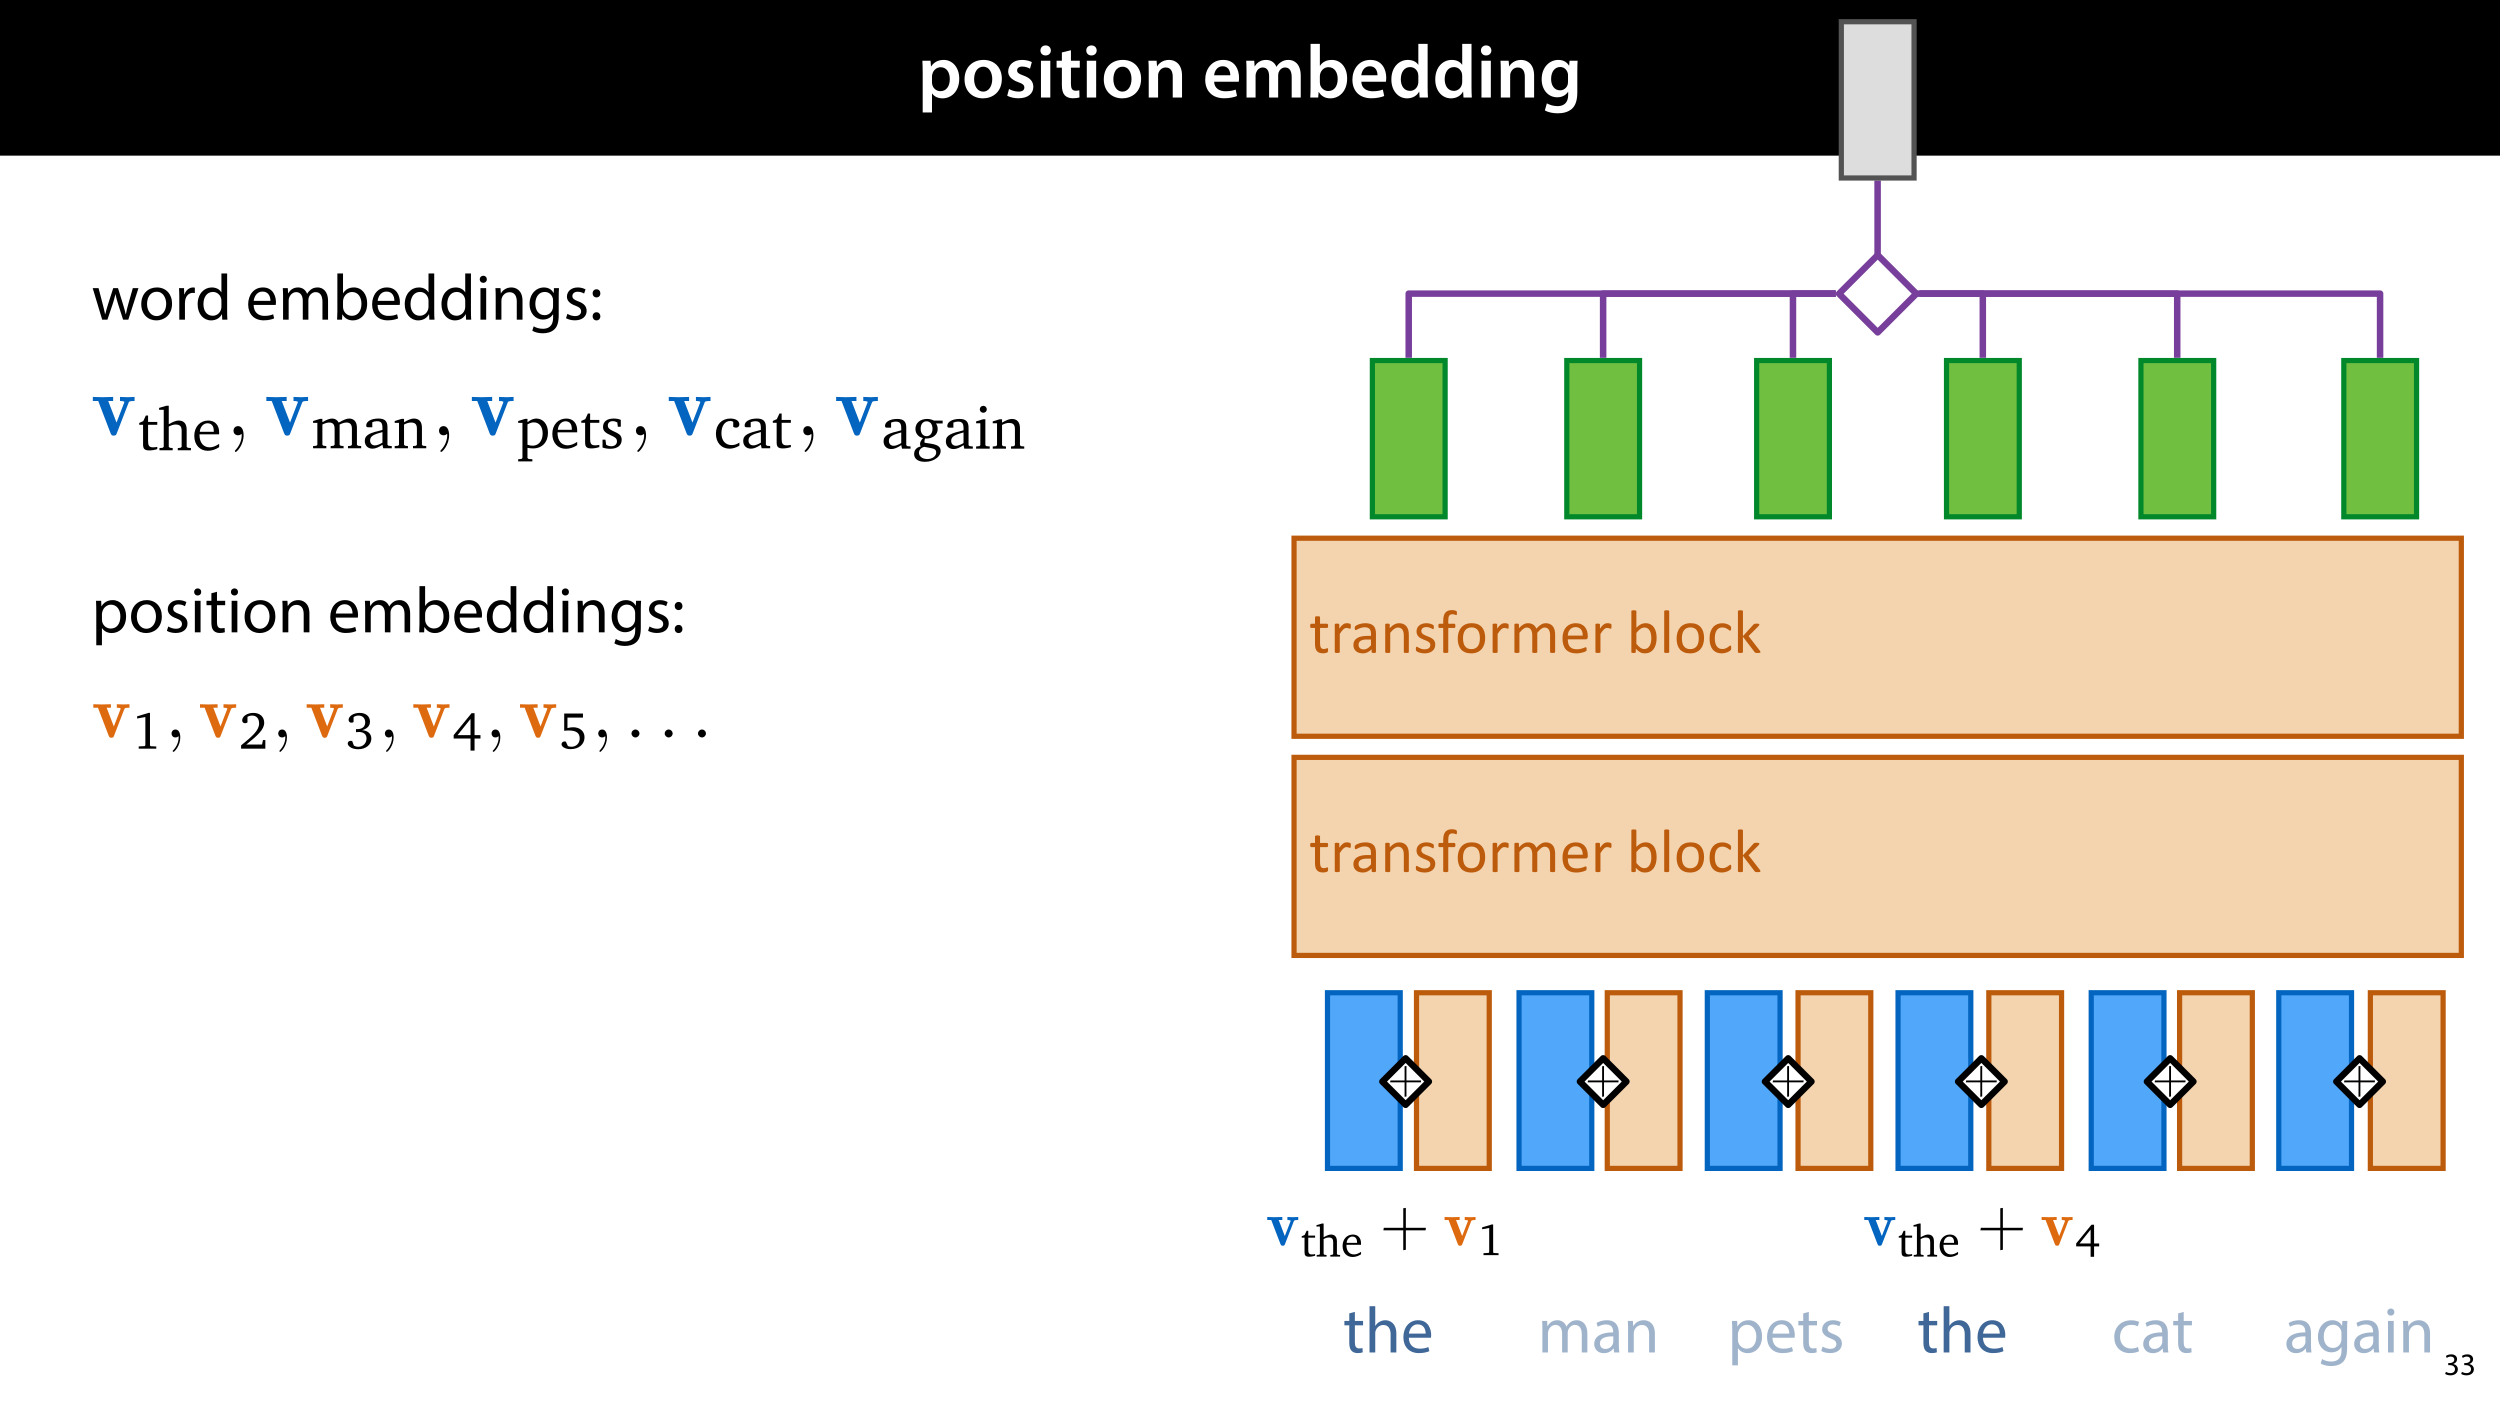 <?xml version="1.0" encoding="UTF-8"?>
<svg xmlns="http://www.w3.org/2000/svg" xmlns:xlink="http://www.w3.org/1999/xlink" width="1920" height="1080" viewBox="0 0 1920 1080">
<defs>
<filter id="filter-remove-color" x="0%" y="0%" width="100%" height="100%">
<feColorMatrix color-interpolation-filters="sRGB" values="0 0 0 0 1 0 0 0 0 1 0 0 0 0 1 0 0 0 1 0" />
</filter>
<g>
<g id="glyph-0-0">
<path d="M 3.828 11.484 L 10.969 11.484 L 10.969 -3.125 L 11.078 -3.125 C 12.531 -0.875 15.484 0.641 19.031 0.641 C 25.469 0.641 31.906 -4.297 31.906 -14.5 C 31.906 -23.312 26.5 -28.891 20.016 -28.891 C 15.719 -28.891 12.406 -27.094 10.328 -23.891 L 10.203 -23.891 L 9.859 -28.25 L 3.594 -28.25 C 3.719 -25.578 3.828 -22.562 3.828 -18.844 Z M 10.969 -16.188 C 10.969 -16.766 11.078 -17.406 11.25 -17.984 C 11.953 -21.109 14.672 -23.266 17.625 -23.266 C 22.219 -23.266 24.656 -19.203 24.656 -14.203 C 24.656 -8.641 21.984 -4.875 17.453 -4.875 C 14.438 -4.875 11.891 -6.953 11.188 -9.859 C 11.016 -10.5 10.969 -11.141 10.969 -11.828 Z M 10.969 -16.188 "/>
</g>
<g id="glyph-0-1">
<path d="M 16.641 -28.891 C 8.125 -28.891 2.031 -23.203 2.031 -13.922 C 2.031 -4.875 8.172 0.641 16.188 0.641 C 23.375 0.641 30.688 -4 30.688 -14.391 C 30.688 -22.969 25.062 -28.891 16.641 -28.891 Z M 16.469 -23.656 C 21.344 -23.656 23.312 -18.625 23.312 -14.203 C 23.312 -8.531 20.469 -4.531 16.406 -4.531 C 12.062 -4.531 9.391 -8.641 9.391 -14.094 C 9.391 -18.797 11.422 -23.656 16.469 -23.656 Z M 16.469 -23.656 "/>
</g>
<g id="glyph-0-2">
<path d="M 2.094 -1.391 C 4.172 -0.234 7.25 0.578 10.672 0.578 C 18.156 0.578 22.156 -3.125 22.156 -8.234 C 22.094 -12.406 19.719 -15.016 14.609 -16.875 C 11.016 -18.156 9.688 -19.031 9.688 -20.828 C 9.688 -22.562 11.078 -23.781 13.625 -23.781 C 16.125 -23.781 18.391 -22.859 19.609 -22.156 L 21 -27.203 C 19.375 -28.078 16.641 -28.891 13.516 -28.891 C 6.953 -28.891 2.844 -25 2.844 -20.016 C 2.781 -16.703 5.109 -13.688 10.609 -11.781 C 14.094 -10.562 15.25 -9.562 15.25 -7.656 C 15.25 -5.797 13.859 -4.531 10.734 -4.531 C 8.172 -4.531 5.109 -5.562 3.484 -6.547 Z M 2.094 -1.391 "/>
</g>
<g id="glyph-0-3">
<path d="M 11.016 0 L 11.016 -28.25 L 3.828 -28.25 L 3.828 0 Z M 7.422 -40.016 C 5.047 -40.016 3.422 -38.344 3.422 -36.141 C 3.422 -33.984 4.984 -32.312 7.359 -32.312 C 9.859 -32.312 11.422 -33.984 11.422 -36.141 C 11.375 -38.344 9.859 -40.016 7.422 -40.016 Z M 7.422 -40.016 "/>
</g>
<g id="glyph-0-4">
<path d="M 5.047 -34.625 L 5.047 -28.25 L 0.984 -28.25 L 0.984 -22.906 L 5.047 -22.906 L 5.047 -9.625 C 5.047 -5.922 5.734 -3.359 7.25 -1.734 C 8.578 -0.297 10.781 0.578 13.391 0.578 C 15.656 0.578 17.516 0.297 18.562 -0.109 L 18.438 -5.562 C 17.812 -5.391 16.875 -5.219 15.656 -5.219 C 12.938 -5.219 12 -7.016 12 -10.438 L 12 -22.906 L 18.797 -22.906 L 18.797 -28.25 L 12 -28.25 L 12 -36.312 Z M 5.047 -34.625 "/>
</g>
<g id="glyph-0-5">
<path d="M 3.828 0 L 11.016 0 L 11.016 -16.594 C 11.016 -17.406 11.078 -18.266 11.312 -18.906 C 12.062 -21.047 14.031 -23.078 16.875 -23.078 C 20.766 -23.078 22.266 -20.016 22.266 -15.953 L 22.266 0 L 29.406 0 L 29.406 -16.766 C 29.406 -25.688 24.297 -28.891 19.375 -28.891 C 14.672 -28.891 11.594 -26.219 10.375 -24.016 L 10.203 -24.016 L 9.859 -28.25 L 3.594 -28.25 C 3.766 -25.812 3.828 -23.078 3.828 -19.844 Z M 3.828 0 "/>
</g>
<g id="glyph-0-6">
</g>
<g id="glyph-0-7">
<path d="M 27.781 -12.125 C 27.891 -12.766 28.016 -13.797 28.016 -15.141 C 28.016 -21.344 25 -28.891 15.828 -28.891 C 6.781 -28.891 2.031 -21.516 2.031 -13.688 C 2.031 -5.047 7.422 0.578 16.594 0.578 C 20.641 0.578 24.016 -0.172 26.453 -1.156 L 25.406 -6.094 C 23.266 -5.281 20.875 -4.812 17.578 -4.812 C 13.047 -4.812 9.047 -7.016 8.875 -12.125 Z M 8.875 -17.109 C 9.156 -20.016 11.016 -24.016 15.422 -24.016 C 20.188 -24.016 21.344 -19.719 21.281 -17.109 Z M 8.875 -17.109 "/>
</g>
<g id="glyph-0-8">
<path d="M 3.828 0 L 10.781 0 L 10.781 -16.703 C 10.781 -17.516 10.906 -18.328 11.188 -19.031 C 11.828 -21 13.625 -23.078 16.297 -23.078 C 19.609 -23.078 21.172 -20.297 21.172 -16.359 L 21.172 0 L 28.125 0 L 28.125 -16.938 C 28.125 -17.75 28.297 -18.625 28.484 -19.312 C 29.234 -21.344 31.031 -23.078 33.469 -23.078 C 36.891 -23.078 38.516 -20.297 38.516 -15.609 L 38.516 0 L 45.469 0 L 45.469 -16.641 C 45.469 -25.688 40.719 -28.891 36.016 -28.891 C 33.703 -28.891 31.906 -28.297 30.328 -27.203 C 29 -26.391 27.844 -25.234 26.859 -23.656 L 26.734 -23.656 C 25.516 -26.797 22.625 -28.891 18.906 -28.891 C 14.156 -28.891 11.594 -26.281 10.203 -24.062 L 10.031 -24.062 L 9.75 -28.25 L 3.594 -28.25 C 3.766 -25.812 3.828 -23.078 3.828 -19.844 Z M 3.828 0 "/>
</g>
<g id="glyph-0-9">
<path d="M 9.688 0 L 10.031 -4.234 L 10.156 -4.234 C 12.188 -0.75 15.422 0.641 19.078 0.641 C 25.469 0.641 31.906 -4.406 31.906 -14.562 C 31.953 -23.141 27.031 -28.891 20.125 -28.891 C 15.891 -28.891 12.812 -27.094 11.078 -24.359 L 10.969 -24.359 L 10.969 -41.188 L 3.828 -41.188 L 3.828 -7.953 C 3.828 -5.047 3.719 -1.906 3.594 0 Z M 10.969 -16.234 C 10.969 -16.938 11.078 -17.578 11.188 -18.094 C 12 -21.234 14.609 -23.312 17.516 -23.312 C 22.266 -23.312 24.656 -19.25 24.656 -14.266 C 24.656 -8.578 21.922 -4.984 17.453 -4.984 C 14.391 -4.984 11.891 -7.141 11.141 -9.969 C 11.016 -10.5 10.969 -11.078 10.969 -11.656 Z M 10.969 -16.234 "/>
</g>
<g id="glyph-0-10">
<path d="M 22.734 -41.188 L 22.734 -25.172 L 22.625 -25.172 C 21.344 -27.266 18.562 -28.891 14.672 -28.891 C 7.891 -28.891 1.969 -23.266 2.031 -13.797 C 2.031 -5.109 7.359 0.641 14.094 0.641 C 18.219 0.641 21.641 -1.328 23.312 -4.469 L 23.438 -4.469 L 23.719 0 L 30.109 0 C 29.984 -1.906 29.875 -5.047 29.875 -7.953 L 29.875 -41.188 Z M 22.734 -12.234 C 22.734 -11.484 22.672 -10.781 22.5 -10.156 C 21.812 -7.078 19.25 -5.109 16.359 -5.109 C 11.828 -5.109 9.281 -8.875 9.281 -14.031 C 9.281 -19.312 11.828 -23.375 16.406 -23.375 C 19.656 -23.375 21.922 -21.109 22.562 -18.328 C 22.672 -17.75 22.734 -17.047 22.734 -16.469 Z M 22.734 -12.234 "/>
</g>
<g id="glyph-0-11">
<path d="M 23.438 -28.25 L 23.141 -24.469 L 23.031 -24.469 C 21.688 -26.797 19.141 -28.891 14.844 -28.891 C 8.062 -28.891 2.031 -23.266 2.031 -13.984 C 2.031 -5.969 7.016 -0.172 14.031 -0.172 C 17.75 -0.172 20.641 -1.859 22.266 -4.344 L 22.391 -4.344 L 22.391 -1.906 C 22.391 4.172 18.906 6.609 14.266 6.609 C 10.844 6.609 7.828 5.516 6.031 4.469 L 4.469 9.859 C 6.906 11.375 10.734 12.125 14.328 12.125 C 18.219 12.125 22.266 11.312 25.234 8.703 C 28.188 6.031 29.406 1.797 29.406 -4.125 L 29.406 -20.125 C 29.406 -24.016 29.516 -26.328 29.641 -28.25 Z M 22.266 -12.359 C 22.266 -11.547 22.156 -10.562 21.984 -9.797 C 21.172 -7.25 18.844 -5.516 16.188 -5.516 C 11.719 -5.516 9.281 -9.391 9.281 -14.203 C 9.281 -19.953 12.234 -23.438 16.234 -23.438 C 19.25 -23.438 21.281 -21.453 22.047 -18.844 C 22.219 -18.266 22.266 -17.578 22.266 -16.938 Z M 22.266 -12.359 "/>
</g>
<g id="glyph-1-0">
<path d="M 0.906 -24.203 L 8.203 0 L 12.203 0 L 16.094 -11.5 C 16.953 -14.094 17.703 -16.594 18.297 -19.5 L 18.406 -19.5 C 19 -16.656 19.703 -14.25 20.547 -11.547 L 24.25 0 L 28.25 0 L 36.047 -24.203 L 31.703 -24.203 L 28.25 -12.047 C 27.453 -9.203 26.797 -6.656 26.406 -4.203 L 26.25 -4.203 C 25.703 -6.656 25 -9.203 24.094 -12.094 L 20.344 -24.203 L 16.656 -24.203 L 12.703 -11.844 C 11.906 -9.25 11.094 -6.656 10.547 -4.203 L 10.406 -4.203 C 9.953 -6.703 9.297 -9.203 8.594 -11.906 L 5.406 -24.203 Z M 0.906 -24.203 "/>
</g>
<g id="glyph-1-1">
<path d="M 13.906 -24.75 C 7.203 -24.75 1.906 -20 1.906 -11.906 C 1.906 -4.25 6.953 0.547 13.5 0.547 C 19.344 0.547 25.547 -3.344 25.547 -12.297 C 25.547 -19.703 20.844 -24.75 13.906 -24.75 Z M 13.797 -21.453 C 19 -21.453 21.047 -16.25 21.047 -12.156 C 21.047 -6.703 17.906 -2.75 13.703 -2.75 C 9.406 -2.75 6.344 -6.75 6.344 -12.047 C 6.344 -16.656 8.594 -21.453 13.797 -21.453 Z M 13.797 -21.453 "/>
</g>
<g id="glyph-1-2">
<path d="M 3.656 0 L 8 0 L 8 -12.906 C 8 -13.656 8.094 -14.344 8.203 -14.953 C 8.797 -18.25 11 -20.594 14.094 -20.594 C 14.703 -20.594 15.156 -20.547 15.594 -20.453 L 15.594 -24.594 C 15.203 -24.703 14.844 -24.75 14.344 -24.75 C 11.406 -24.75 8.75 -22.703 7.656 -19.453 L 7.453 -19.453 L 7.297 -24.203 L 3.453 -24.203 C 3.594 -21.953 3.656 -19.5 3.656 -16.656 Z M 3.656 0 "/>
</g>
<g id="glyph-1-3">
<path d="M 20.156 -35.5 L 20.156 -21.047 L 20.047 -21.047 C 18.953 -23 16.453 -24.75 12.75 -24.75 C 6.844 -24.75 1.844 -19.797 1.906 -11.75 C 1.906 -4.406 6.406 0.547 12.25 0.547 C 16.203 0.547 19.156 -1.5 20.5 -4.203 L 20.594 -4.203 L 20.797 0 L 24.75 0 C 24.594 -1.656 24.547 -4.094 24.547 -6.25 L 24.547 -35.5 Z M 20.156 -10.156 C 20.156 -9.453 20.094 -8.844 19.953 -8.25 C 19.156 -4.953 16.453 -3 13.5 -3 C 8.75 -3 6.344 -7.047 6.344 -11.953 C 6.344 -17.297 9.047 -21.297 13.594 -21.297 C 16.906 -21.297 19.297 -19 19.953 -16.203 C 20.094 -15.656 20.156 -14.906 20.156 -14.344 Z M 20.156 -10.156 "/>
</g>
<g id="glyph-1-4">
</g>
<g id="glyph-1-5">
<path d="M 23.094 -11.297 C 23.156 -11.75 23.25 -12.453 23.25 -13.344 C 23.25 -17.797 21.156 -24.75 13.25 -24.75 C 6.203 -24.75 1.906 -19 1.906 -11.703 C 1.906 -4.406 6.344 0.5 13.797 0.5 C 17.656 0.5 20.297 -0.297 21.844 -1 L 21.094 -4.156 C 19.453 -3.453 17.547 -2.906 14.406 -2.906 C 10 -2.906 6.203 -5.344 6.094 -11.297 Z M 6.156 -14.453 C 6.5 -17.5 8.453 -21.594 12.906 -21.594 C 17.844 -21.594 19.047 -17.25 19 -14.453 Z M 6.156 -14.453 "/>
</g>
<g id="glyph-1-6">
<path d="M 3.656 0 L 7.953 0 L 7.953 -14.594 C 7.953 -15.344 8.047 -16.094 8.297 -16.75 C 9 -18.953 11 -21.156 13.75 -21.156 C 17.094 -21.156 18.797 -18.344 18.797 -14.5 L 18.797 0 L 23.094 0 L 23.094 -14.953 C 23.094 -15.75 23.25 -16.547 23.453 -17.156 C 24.203 -19.297 26.156 -21.156 28.656 -21.156 C 32.203 -21.156 33.906 -18.344 33.906 -13.703 L 33.906 0 L 38.203 0 L 38.203 -14.25 C 38.203 -22.656 33.453 -24.75 30.25 -24.75 C 27.953 -24.75 26.344 -24.156 24.906 -23.047 C 23.906 -22.297 22.953 -21.25 22.203 -19.906 L 22.094 -19.906 C 21.047 -22.75 18.547 -24.75 15.25 -24.75 C 11.25 -24.75 9 -22.594 7.656 -20.297 L 7.5 -20.297 L 7.297 -24.203 L 3.453 -24.203 C 3.594 -22.203 3.656 -20.156 3.656 -17.656 Z M 3.656 0 "/>
</g>
<g id="glyph-1-7">
<path d="M 7.25 0 L 7.453 -4 L 7.594 -4 C 9.406 -0.797 12.203 0.547 15.703 0.547 C 21.094 0.547 26.547 -3.75 26.547 -12.406 C 26.594 -19.75 22.344 -24.75 16.344 -24.75 C 12.453 -24.75 9.656 -23 8.094 -20.297 L 8 -20.297 L 8 -35.5 L 3.656 -35.5 L 3.656 -6.25 C 3.656 -4.094 3.547 -1.656 3.453 0 Z M 8 -14.047 C 8 -14.75 8.156 -15.344 8.25 -15.844 C 9.156 -19.203 11.953 -21.25 14.953 -21.25 C 19.656 -21.25 22.156 -17.094 22.156 -12.25 C 22.156 -6.703 19.406 -2.953 14.797 -2.953 C 11.594 -2.953 9.047 -5.047 8.203 -8.094 C 8.094 -8.594 8 -9.156 8 -9.703 Z M 8 -14.047 "/>
</g>
<g id="glyph-1-8">
<path d="M 8.047 0 L 8.047 -24.203 L 3.656 -24.203 L 3.656 0 Z M 5.844 -33.75 C 4.25 -33.75 3.094 -32.547 3.094 -31 C 3.094 -29.5 4.203 -28.297 5.75 -28.297 C 7.5 -28.297 8.594 -29.5 8.547 -31 C 8.547 -32.547 7.5 -33.75 5.844 -33.75 Z M 5.844 -33.75 "/>
</g>
<g id="glyph-1-9">
<path d="M 3.656 0 L 8.047 0 L 8.047 -14.547 C 8.047 -15.297 8.156 -16.047 8.344 -16.594 C 9.094 -19.047 11.344 -21.094 14.25 -21.094 C 18.406 -21.094 19.844 -17.844 19.844 -13.953 L 19.844 0 L 24.25 0 L 24.25 -14.453 C 24.25 -22.75 19.047 -24.75 15.703 -24.75 C 11.703 -24.75 8.906 -22.5 7.703 -20.203 L 7.594 -20.203 L 7.344 -24.203 L 3.453 -24.203 C 3.594 -22.203 3.656 -20.156 3.656 -17.656 Z M 3.656 0 "/>
</g>
<g id="glyph-1-10">
<path d="M 20.656 -24.203 L 20.453 -20.547 L 20.344 -20.547 C 19.297 -22.547 17 -24.75 12.797 -24.75 C 7.25 -24.75 1.906 -20.094 1.906 -11.906 C 1.906 -5.203 6.203 -0.094 12.203 -0.094 C 15.953 -0.094 18.547 -1.906 19.906 -4.156 L 20 -4.156 L 20 -1.453 C 20 4.656 16.703 7 12.203 7 C 9.203 7 6.703 6.094 5.094 5.094 L 4 8.453 C 5.953 9.75 9.156 10.453 12.047 10.453 C 15.094 10.453 18.5 9.75 20.844 7.547 C 23.203 5.453 24.297 2.047 24.297 -3.5 L 24.297 -17.547 C 24.297 -20.5 24.406 -22.453 24.5 -24.203 Z M 19.953 -10.297 C 19.953 -9.547 19.844 -8.703 19.594 -7.953 C 18.656 -5.156 16.203 -3.453 13.5 -3.453 C 8.75 -3.453 6.344 -7.406 6.344 -12.156 C 6.344 -17.75 9.344 -21.297 13.547 -21.297 C 16.75 -21.297 18.906 -19.203 19.703 -16.656 C 19.906 -16.047 19.953 -15.406 19.953 -14.656 Z M 19.953 -10.297 "/>
</g>
<g id="glyph-1-11">
<path d="M 1.953 -1.156 C 3.656 -0.156 6.094 0.5 8.75 0.5 C 14.5 0.5 17.797 -2.5 17.797 -6.75 C 17.797 -10.344 15.656 -12.453 11.453 -14.047 C 8.297 -15.25 6.844 -16.156 6.844 -18.156 C 6.844 -19.953 8.297 -21.453 10.906 -21.453 C 13.156 -21.453 14.906 -20.656 15.844 -20.047 L 16.953 -23.25 C 15.594 -24.047 13.453 -24.75 11 -24.75 C 5.797 -24.75 2.656 -21.547 2.656 -17.656 C 2.656 -14.75 4.703 -12.344 9.047 -10.797 C 12.297 -9.594 13.547 -8.453 13.547 -6.344 C 13.547 -4.344 12.047 -2.75 8.844 -2.75 C 6.656 -2.75 4.344 -3.656 3.047 -4.5 Z M 1.953 -1.156 "/>
</g>
<g id="glyph-1-12">
<path d="M 5.547 -17.094 C 7.406 -17.094 8.547 -18.453 8.547 -20.203 C 8.5 -22.047 7.344 -23.344 5.594 -23.344 C 3.844 -23.344 2.594 -22.047 2.594 -20.203 C 2.594 -18.453 3.797 -17.094 5.547 -17.094 Z M 5.547 0.547 C 7.406 0.547 8.547 -0.797 8.547 -2.547 C 8.5 -4.406 7.344 -5.703 5.594 -5.703 C 3.844 -5.703 2.594 -4.406 2.594 -2.547 C 2.594 -0.797 3.797 0.547 5.547 0.547 Z M 5.547 0.547 "/>
</g>
<g id="glyph-1-13">
<path d="M 3.656 9.906 L 8 9.906 L 8 -3.25 L 8.094 -3.25 C 9.547 -0.844 12.344 0.547 15.547 0.547 C 21.25 0.547 26.547 -3.75 26.547 -12.453 C 26.547 -19.797 22.156 -24.75 16.297 -24.75 C 12.344 -24.75 9.5 -23 7.703 -20.047 L 7.594 -20.047 L 7.406 -24.203 L 3.453 -24.203 C 3.547 -21.906 3.656 -19.406 3.656 -16.297 Z M 8 -14 C 8 -14.594 8.156 -15.25 8.297 -15.797 C 9.156 -19.094 11.953 -21.25 14.953 -21.25 C 19.594 -21.25 22.156 -17.094 22.156 -12.25 C 22.156 -6.703 19.453 -2.906 14.797 -2.906 C 11.656 -2.906 9 -5 8.203 -8.047 C 8.094 -8.594 8 -9.203 8 -9.844 Z M 8 -14 "/>
</g>
<g id="glyph-1-14">
<path d="M 4.656 -30 L 4.656 -24.203 L 0.906 -24.203 L 0.906 -20.844 L 4.656 -20.844 L 4.656 -7.656 C 4.656 -4.797 5.094 -2.656 6.344 -1.344 C 7.406 -0.156 9.047 0.5 11.094 0.5 C 12.797 0.5 14.156 0.25 15 -0.094 L 14.797 -3.406 C 14.25 -3.25 13.406 -3.094 12.25 -3.094 C 9.797 -3.094 8.953 -4.797 8.953 -7.797 L 8.953 -20.844 L 15.25 -20.844 L 15.25 -24.203 L 8.953 -24.203 L 8.953 -31.156 Z M 4.656 -30 "/>
</g>
<g id="glyph-1-15">
<path d="M 3.656 0 L 8.047 0 L 8.047 -14.594 C 8.047 -15.453 8.094 -16.094 8.344 -16.703 C 9.156 -19.094 11.406 -21.094 14.25 -21.094 C 18.406 -21.094 19.844 -17.797 19.844 -13.906 L 19.844 0 L 24.25 0 L 24.25 -14.406 C 24.25 -22.75 19.047 -24.75 15.797 -24.75 C 14.156 -24.75 12.594 -24.25 11.297 -23.5 C 9.953 -22.75 8.844 -21.656 8.156 -20.406 L 8.047 -20.406 L 8.047 -35.5 L 3.656 -35.5 Z M 3.656 0 "/>
</g>
<g id="glyph-1-16">
<path d="M 21.047 0 C 20.75 -1.656 20.656 -3.703 20.656 -5.797 L 20.656 -14.844 C 20.656 -19.703 18.844 -24.75 11.453 -24.75 C 8.406 -24.75 5.5 -23.906 3.5 -22.594 L 4.5 -19.703 C 6.203 -20.797 8.547 -21.5 10.797 -21.5 C 15.75 -21.5 16.297 -17.906 16.297 -15.906 L 16.297 -15.406 C 6.953 -15.453 1.75 -12.25 1.75 -6.406 C 1.75 -2.906 4.25 0.547 9.156 0.547 C 12.594 0.547 15.203 -1.156 16.547 -3.047 L 16.703 -3.047 L 17.047 0 Z M 16.406 -8.156 C 16.406 -7.703 16.297 -7.203 16.156 -6.75 C 15.453 -4.703 13.453 -2.703 10.297 -2.703 C 8.047 -2.703 6.156 -4.047 6.156 -6.906 C 6.156 -11.594 11.594 -12.453 16.406 -12.344 Z M 16.406 -8.156 "/>
</g>
<g id="glyph-1-17">
<path d="M 20.156 -4.203 C 18.906 -3.656 17.25 -3 14.75 -3 C 9.953 -3 6.344 -6.453 6.344 -12.047 C 6.344 -17.094 9.344 -21.203 14.906 -21.203 C 17.297 -21.203 18.953 -20.656 20 -20.047 L 21 -23.453 C 19.797 -24.047 17.5 -24.703 14.906 -24.703 C 7 -24.703 1.906 -19.297 1.906 -11.844 C 1.906 -4.453 6.656 0.5 13.953 0.5 C 17.203 0.5 19.75 -0.297 20.906 -0.906 Z M 20.156 -4.203 "/>
</g>
<g id="glyph-2-0">
<path d="M 1.016 -0.797 C 1.781 -0.281 3.312 0.266 5.062 0.266 C 8.812 0.266 10.75 -1.922 10.75 -4.422 C 10.75 -6.594 9.188 -8.047 7.266 -8.422 L 7.266 -8.469 C 9.188 -9.172 10.156 -10.531 10.156 -12.141 C 10.156 -14.047 8.766 -15.859 5.688 -15.859 C 4.016 -15.859 2.422 -15.266 1.609 -14.656 L 2.156 -13.125 C 2.828 -13.609 4.031 -14.156 5.281 -14.156 C 7.219 -14.156 8.016 -13.062 8.016 -11.812 C 8.016 -9.953 6.078 -9.172 4.531 -9.172 L 3.359 -9.172 L 3.359 -7.578 L 4.531 -7.578 C 6.578 -7.578 8.547 -6.641 8.562 -4.469 C 8.594 -3.172 7.75 -1.438 5.047 -1.438 C 3.578 -1.438 2.188 -2.047 1.578 -2.422 Z M 1.016 -0.797 "/>
</g>
<g id="glyph-3-0">
<path d="M 14.562 -2.141 C 14.562 -1.68 14.531 -1.316 14.469 -1.047 C 14.406 -0.785 14.312 -0.594 14.188 -0.469 C 14.062 -0.344 13.875 -0.223 13.625 -0.109 C 13.375 -0.004 13.086 0.082 12.766 0.156 C 12.441 0.227 12.098 0.285 11.734 0.328 C 11.379 0.379 11.023 0.406 10.672 0.406 C 9.578 0.406 8.641 0.258 7.859 -0.031 C 7.078 -0.32 6.438 -0.758 5.938 -1.344 C 5.438 -1.938 5.07 -2.68 4.844 -3.578 C 4.613 -4.473 4.5 -5.531 4.5 -6.75 L 4.5 -19.078 L 1.547 -19.078 C 1.316 -19.078 1.129 -19.203 0.984 -19.453 C 0.848 -19.703 0.781 -20.109 0.781 -20.672 C 0.781 -20.973 0.797 -21.223 0.828 -21.422 C 0.867 -21.629 0.922 -21.797 0.984 -21.922 C 1.047 -22.055 1.129 -22.148 1.234 -22.203 C 1.336 -22.266 1.453 -22.297 1.578 -22.297 L 4.5 -22.297 L 4.5 -27.312 C 4.5 -27.414 4.523 -27.516 4.578 -27.609 C 4.641 -27.703 4.742 -27.785 4.891 -27.859 C 5.035 -27.93 5.234 -27.984 5.484 -28.016 C 5.734 -28.047 6.047 -28.062 6.422 -28.062 C 6.816 -28.062 7.141 -28.047 7.391 -28.016 C 7.641 -27.984 7.832 -27.93 7.969 -27.859 C 8.113 -27.785 8.219 -27.703 8.281 -27.609 C 8.344 -27.516 8.375 -27.414 8.375 -27.312 L 8.375 -22.297 L 13.781 -22.297 C 13.906 -22.297 14.016 -22.266 14.109 -22.203 C 14.203 -22.148 14.285 -22.055 14.359 -21.922 C 14.43 -21.797 14.484 -21.629 14.516 -21.422 C 14.547 -21.223 14.562 -20.973 14.562 -20.672 C 14.562 -20.109 14.488 -19.703 14.344 -19.453 C 14.207 -19.203 14.02 -19.078 13.781 -19.078 L 8.375 -19.078 L 8.375 -7.312 C 8.375 -5.863 8.586 -4.766 9.016 -4.016 C 9.441 -3.273 10.211 -2.906 11.328 -2.906 C 11.68 -2.906 12 -2.941 12.281 -3.016 C 12.562 -3.086 12.812 -3.16 13.031 -3.234 C 13.25 -3.316 13.438 -3.391 13.594 -3.453 C 13.75 -3.523 13.891 -3.562 14.016 -3.562 C 14.098 -3.562 14.172 -3.539 14.234 -3.5 C 14.305 -3.469 14.363 -3.395 14.406 -3.281 C 14.445 -3.176 14.484 -3.031 14.516 -2.844 C 14.547 -2.656 14.562 -2.422 14.562 -2.141 Z M 14.562 -2.141 "/>
</g>
<g id="glyph-3-1">
<path d="M 15.922 -20.297 C 15.922 -19.953 15.91 -19.66 15.891 -19.422 C 15.879 -19.191 15.848 -19.008 15.797 -18.875 C 15.754 -18.75 15.695 -18.648 15.625 -18.578 C 15.551 -18.504 15.453 -18.469 15.328 -18.469 C 15.203 -18.469 15.051 -18.504 14.875 -18.578 C 14.695 -18.648 14.492 -18.719 14.266 -18.781 C 14.035 -18.852 13.781 -18.922 13.5 -18.984 C 13.219 -19.047 12.914 -19.078 12.594 -19.078 C 12.195 -19.078 11.812 -19 11.438 -18.844 C 11.062 -18.688 10.664 -18.426 10.25 -18.062 C 9.844 -17.707 9.41 -17.234 8.953 -16.641 C 8.504 -16.047 8.004 -15.32 7.453 -14.469 L 7.453 -0.594 C 7.453 -0.469 7.422 -0.359 7.359 -0.266 C 7.297 -0.18 7.191 -0.109 7.047 -0.047 C 6.91 0.016 6.719 0.062 6.469 0.094 C 6.219 0.125 5.898 0.141 5.516 0.141 C 5.141 0.141 4.828 0.125 4.578 0.094 C 4.328 0.062 4.125 0.016 3.969 -0.047 C 3.82 -0.109 3.723 -0.18 3.672 -0.266 C 3.617 -0.359 3.594 -0.469 3.594 -0.594 L 3.594 -21.688 C 3.594 -21.812 3.613 -21.914 3.656 -22 C 3.707 -22.082 3.801 -22.16 3.938 -22.234 C 4.082 -22.305 4.266 -22.352 4.484 -22.375 C 4.703 -22.395 4.988 -22.406 5.344 -22.406 C 5.688 -22.406 5.973 -22.395 6.203 -22.375 C 6.43 -22.352 6.609 -22.305 6.734 -22.234 C 6.859 -22.16 6.945 -22.082 7 -22 C 7.051 -21.914 7.078 -21.812 7.078 -21.688 L 7.078 -18.609 C 7.66 -19.453 8.203 -20.141 8.703 -20.672 C 9.211 -21.203 9.691 -21.617 10.141 -21.922 C 10.598 -22.234 11.051 -22.445 11.5 -22.562 C 11.945 -22.676 12.395 -22.734 12.844 -22.734 C 13.051 -22.734 13.281 -22.723 13.531 -22.703 C 13.789 -22.68 14.062 -22.641 14.344 -22.578 C 14.625 -22.516 14.879 -22.441 15.109 -22.359 C 15.336 -22.285 15.5 -22.207 15.594 -22.125 C 15.688 -22.051 15.75 -21.977 15.781 -21.906 C 15.812 -21.832 15.836 -21.738 15.859 -21.625 C 15.879 -21.52 15.895 -21.363 15.906 -21.156 C 15.914 -20.945 15.922 -20.66 15.922 -20.297 Z M 15.922 -20.297 "/>
</g>
<g id="glyph-3-2">
<path d="M 19.484 -0.562 C 19.484 -0.375 19.422 -0.234 19.297 -0.141 C 19.172 -0.047 19 0.02 18.781 0.062 C 18.562 0.113 18.238 0.141 17.812 0.141 C 17.406 0.141 17.082 0.113 16.844 0.062 C 16.602 0.02 16.426 -0.047 16.312 -0.141 C 16.207 -0.234 16.156 -0.375 16.156 -0.562 L 16.156 -2.672 C 15.227 -1.691 14.195 -0.926 13.062 -0.375 C 11.938 0.176 10.738 0.453 9.469 0.453 C 8.363 0.453 7.359 0.305 6.453 0.016 C 5.555 -0.273 4.789 -0.691 4.156 -1.234 C 3.531 -1.785 3.039 -2.457 2.688 -3.25 C 2.332 -4.051 2.156 -4.961 2.156 -5.984 C 2.156 -7.172 2.395 -8.203 2.875 -9.078 C 3.363 -9.953 4.062 -10.676 4.969 -11.25 C 5.875 -11.832 6.984 -12.266 8.297 -12.547 C 9.609 -12.836 11.086 -12.984 12.734 -12.984 L 15.641 -12.984 L 15.641 -14.625 C 15.641 -15.438 15.551 -16.156 15.375 -16.781 C 15.207 -17.406 14.93 -17.926 14.547 -18.344 C 14.16 -18.758 13.66 -19.07 13.047 -19.281 C 12.441 -19.488 11.695 -19.594 10.812 -19.594 C 9.852 -19.594 8.992 -19.477 8.234 -19.25 C 7.484 -19.031 6.82 -18.781 6.25 -18.5 C 5.676 -18.227 5.195 -17.977 4.812 -17.75 C 4.438 -17.531 4.156 -17.422 3.969 -17.422 C 3.844 -17.422 3.734 -17.453 3.641 -17.516 C 3.547 -17.578 3.461 -17.672 3.391 -17.797 C 3.316 -17.922 3.266 -18.078 3.234 -18.266 C 3.203 -18.461 3.188 -18.68 3.188 -18.922 C 3.188 -19.305 3.211 -19.613 3.266 -19.844 C 3.328 -20.07 3.461 -20.285 3.672 -20.484 C 3.879 -20.691 4.238 -20.93 4.75 -21.203 C 5.27 -21.473 5.863 -21.723 6.531 -21.953 C 7.207 -22.18 7.941 -22.367 8.734 -22.516 C 9.535 -22.66 10.344 -22.734 11.156 -22.734 C 12.676 -22.734 13.969 -22.562 15.031 -22.219 C 16.094 -21.875 16.953 -21.367 17.609 -20.703 C 18.266 -20.047 18.738 -19.223 19.031 -18.234 C 19.332 -17.254 19.484 -16.109 19.484 -14.797 Z M 15.641 -10.203 L 12.328 -10.203 C 11.266 -10.203 10.344 -10.109 9.562 -9.922 C 8.781 -9.742 8.129 -9.477 7.609 -9.125 C 7.098 -8.781 6.723 -8.359 6.484 -7.859 C 6.242 -7.367 6.125 -6.805 6.125 -6.172 C 6.125 -5.078 6.469 -4.203 7.156 -3.547 C 7.852 -2.898 8.828 -2.578 10.078 -2.578 C 11.098 -2.578 12.039 -2.832 12.906 -3.344 C 13.77 -3.863 14.68 -4.656 15.641 -5.719 Z M 15.641 -10.203 "/>
</g>
<g id="glyph-3-3">
<path d="M 21.75 -0.594 C 21.75 -0.469 21.719 -0.359 21.656 -0.266 C 21.594 -0.18 21.488 -0.109 21.344 -0.047 C 21.207 0.016 21.016 0.062 20.766 0.094 C 20.516 0.125 20.203 0.141 19.828 0.141 C 19.441 0.141 19.125 0.125 18.875 0.094 C 18.625 0.062 18.426 0.016 18.281 -0.047 C 18.145 -0.109 18.047 -0.18 17.984 -0.266 C 17.922 -0.359 17.891 -0.469 17.891 -0.594 L 17.891 -12.938 C 17.891 -14.145 17.797 -15.113 17.609 -15.844 C 17.422 -16.582 17.145 -17.219 16.781 -17.75 C 16.426 -18.281 15.961 -18.688 15.391 -18.969 C 14.816 -19.25 14.156 -19.391 13.406 -19.391 C 12.438 -19.391 11.469 -19.047 10.5 -18.359 C 9.531 -17.672 8.516 -16.66 7.453 -15.328 L 7.453 -0.594 C 7.453 -0.469 7.422 -0.359 7.359 -0.266 C 7.297 -0.18 7.191 -0.109 7.047 -0.047 C 6.91 0.016 6.719 0.062 6.469 0.094 C 6.219 0.125 5.898 0.141 5.516 0.141 C 5.141 0.141 4.828 0.125 4.578 0.094 C 4.328 0.062 4.125 0.016 3.969 -0.047 C 3.82 -0.109 3.723 -0.18 3.672 -0.266 C 3.617 -0.359 3.594 -0.469 3.594 -0.594 L 3.594 -21.688 C 3.594 -21.812 3.613 -21.914 3.656 -22 C 3.707 -22.082 3.801 -22.16 3.938 -22.234 C 4.082 -22.305 4.266 -22.352 4.484 -22.375 C 4.703 -22.395 4.988 -22.406 5.344 -22.406 C 5.688 -22.406 5.973 -22.395 6.203 -22.375 C 6.43 -22.352 6.609 -22.305 6.734 -22.234 C 6.859 -22.16 6.945 -22.082 7 -22 C 7.051 -21.914 7.078 -21.812 7.078 -21.688 L 7.078 -18.891 C 8.266 -20.223 9.445 -21.195 10.625 -21.812 C 11.812 -22.426 13.004 -22.734 14.203 -22.734 C 15.609 -22.734 16.789 -22.492 17.75 -22.016 C 18.719 -21.547 19.5 -20.91 20.094 -20.109 C 20.688 -19.316 21.109 -18.383 21.359 -17.312 C 21.617 -16.238 21.75 -14.953 21.75 -13.453 Z M 21.75 -0.594 "/>
</g>
<g id="glyph-3-4">
<path d="M 16.828 -6.328 C 16.828 -5.254 16.629 -4.297 16.234 -3.453 C 15.836 -2.609 15.27 -1.895 14.531 -1.312 C 13.801 -0.738 12.926 -0.301 11.906 0 C 10.895 0.301 9.781 0.453 8.562 0.453 C 7.812 0.453 7.094 0.391 6.406 0.266 C 5.727 0.148 5.117 0.004 4.578 -0.172 C 4.047 -0.359 3.594 -0.547 3.219 -0.734 C 2.844 -0.93 2.566 -1.109 2.391 -1.266 C 2.223 -1.422 2.098 -1.641 2.016 -1.922 C 1.941 -2.203 1.906 -2.586 1.906 -3.078 C 1.906 -3.367 1.922 -3.613 1.953 -3.812 C 1.984 -4.02 2.02 -4.188 2.062 -4.312 C 2.113 -4.438 2.18 -4.523 2.266 -4.578 C 2.348 -4.641 2.445 -4.672 2.562 -4.672 C 2.727 -4.672 2.977 -4.562 3.312 -4.344 C 3.656 -4.133 4.07 -3.906 4.562 -3.656 C 5.051 -3.406 5.629 -3.176 6.297 -2.969 C 6.973 -2.758 7.75 -2.656 8.625 -2.656 C 9.281 -2.656 9.875 -2.723 10.406 -2.859 C 10.938 -3.004 11.395 -3.211 11.781 -3.484 C 12.176 -3.754 12.477 -4.098 12.688 -4.516 C 12.906 -4.941 13.016 -5.445 13.016 -6.031 C 13.016 -6.625 12.859 -7.125 12.547 -7.531 C 12.242 -7.938 11.844 -8.297 11.344 -8.609 C 10.844 -8.922 10.281 -9.195 9.656 -9.438 C 9.031 -9.676 8.383 -9.926 7.719 -10.188 C 7.062 -10.457 6.414 -10.758 5.781 -11.094 C 5.145 -11.438 4.578 -11.848 4.078 -12.328 C 3.578 -12.816 3.176 -13.395 2.875 -14.062 C 2.57 -14.738 2.422 -15.547 2.422 -16.484 C 2.422 -17.305 2.578 -18.098 2.891 -18.859 C 3.211 -19.617 3.691 -20.281 4.328 -20.844 C 4.973 -21.414 5.773 -21.875 6.734 -22.219 C 7.703 -22.562 8.828 -22.734 10.109 -22.734 C 10.672 -22.734 11.234 -22.688 11.797 -22.594 C 12.359 -22.5 12.863 -22.379 13.312 -22.234 C 13.77 -22.098 14.156 -21.945 14.469 -21.781 C 14.789 -21.625 15.035 -21.484 15.203 -21.359 C 15.367 -21.234 15.477 -21.125 15.531 -21.031 C 15.582 -20.938 15.617 -20.828 15.641 -20.703 C 15.672 -20.586 15.695 -20.441 15.719 -20.266 C 15.738 -20.098 15.75 -19.891 15.75 -19.641 C 15.75 -19.379 15.738 -19.148 15.719 -18.953 C 15.695 -18.754 15.656 -18.594 15.594 -18.469 C 15.539 -18.344 15.473 -18.254 15.391 -18.203 C 15.316 -18.148 15.234 -18.125 15.141 -18.125 C 15.004 -18.125 14.801 -18.207 14.531 -18.375 C 14.27 -18.551 13.926 -18.734 13.5 -18.922 C 13.082 -19.117 12.586 -19.301 12.016 -19.469 C 11.441 -19.645 10.789 -19.734 10.062 -19.734 C 9.406 -19.734 8.828 -19.66 8.328 -19.516 C 7.828 -19.367 7.414 -19.156 7.094 -18.875 C 6.77 -18.602 6.523 -18.281 6.359 -17.906 C 6.203 -17.531 6.125 -17.125 6.125 -16.688 C 6.125 -16.082 6.281 -15.57 6.594 -15.156 C 6.906 -14.738 7.312 -14.375 7.812 -14.062 C 8.312 -13.75 8.879 -13.469 9.516 -13.219 C 10.16 -12.969 10.812 -12.707 11.469 -12.438 C 12.133 -12.176 12.789 -11.879 13.438 -11.547 C 14.094 -11.223 14.672 -10.828 15.172 -10.359 C 15.672 -9.891 16.07 -9.328 16.375 -8.672 C 16.676 -8.016 16.828 -7.234 16.828 -6.328 Z M 16.828 -6.328 "/>
</g>
<g id="glyph-3-5">
<path d="M 15.141 -30.359 C 15.141 -30.055 15.125 -29.816 15.094 -29.641 C 15.062 -29.461 15.023 -29.316 14.984 -29.203 C 14.953 -29.098 14.906 -29.023 14.844 -28.984 C 14.781 -28.941 14.703 -28.922 14.609 -28.922 C 14.492 -28.922 14.352 -28.957 14.188 -29.031 C 14.031 -29.102 13.832 -29.18 13.594 -29.266 C 13.363 -29.348 13.086 -29.426 12.766 -29.5 C 12.441 -29.57 12.07 -29.609 11.656 -29.609 C 11.07 -29.609 10.578 -29.516 10.172 -29.328 C 9.766 -29.141 9.438 -28.844 9.188 -28.438 C 8.938 -28.039 8.754 -27.523 8.641 -26.891 C 8.535 -26.266 8.484 -25.5 8.484 -24.594 L 8.484 -22.297 L 13.203 -22.297 C 13.328 -22.297 13.43 -22.266 13.516 -22.203 C 13.598 -22.148 13.676 -22.055 13.75 -21.922 C 13.82 -21.797 13.875 -21.629 13.906 -21.422 C 13.945 -21.223 13.969 -20.973 13.969 -20.672 C 13.969 -20.109 13.895 -19.703 13.75 -19.453 C 13.613 -19.203 13.43 -19.078 13.203 -19.078 L 8.484 -19.078 L 8.484 -0.594 C 8.484 -0.469 8.453 -0.359 8.391 -0.266 C 8.328 -0.18 8.223 -0.109 8.078 -0.047 C 7.93 0.016 7.734 0.062 7.484 0.094 C 7.234 0.125 6.922 0.141 6.547 0.141 C 6.172 0.141 5.859 0.125 5.609 0.094 C 5.359 0.062 5.156 0.016 5 -0.047 C 4.852 -0.109 4.75 -0.18 4.688 -0.266 C 4.625 -0.359 4.594 -0.469 4.594 -0.594 L 4.594 -19.078 L 1.625 -19.078 C 1.375 -19.078 1.188 -19.203 1.062 -19.453 C 0.938 -19.703 0.875 -20.109 0.875 -20.672 C 0.875 -20.973 0.891 -21.223 0.922 -21.422 C 0.953 -21.629 1 -21.797 1.062 -21.922 C 1.125 -22.055 1.203 -22.148 1.297 -22.203 C 1.391 -22.266 1.5 -22.297 1.625 -22.297 L 4.594 -22.297 L 4.594 -24.469 C 4.594 -25.938 4.727 -27.195 5 -28.25 C 5.281 -29.312 5.703 -30.176 6.266 -30.844 C 6.828 -31.52 7.531 -32.016 8.375 -32.328 C 9.227 -32.648 10.234 -32.812 11.391 -32.812 C 11.941 -32.812 12.473 -32.758 12.984 -32.656 C 13.504 -32.562 13.906 -32.453 14.188 -32.328 C 14.469 -32.211 14.656 -32.109 14.75 -32.016 C 14.844 -31.922 14.922 -31.801 14.984 -31.656 C 15.047 -31.508 15.086 -31.328 15.109 -31.109 C 15.129 -30.898 15.141 -30.648 15.141 -30.359 Z M 15.141 -30.359 "/>
</g>
<g id="glyph-3-6">
<path d="M 23.203 -11.375 C 23.203 -9.656 22.973 -8.07 22.516 -6.625 C 22.066 -5.176 21.395 -3.926 20.5 -2.875 C 19.602 -1.832 18.477 -1.016 17.125 -0.422 C 15.77 0.16 14.203 0.453 12.422 0.453 C 10.691 0.453 9.18 0.191 7.891 -0.328 C 6.598 -0.848 5.52 -1.598 4.656 -2.578 C 3.801 -3.566 3.16 -4.766 2.734 -6.172 C 2.316 -7.578 2.109 -9.172 2.109 -10.953 C 2.109 -12.672 2.332 -14.25 2.781 -15.688 C 3.227 -17.133 3.898 -18.379 4.797 -19.422 C 5.691 -20.473 6.812 -21.285 8.156 -21.859 C 9.5 -22.441 11.07 -22.734 12.875 -22.734 C 14.602 -22.734 16.113 -22.473 17.406 -21.953 C 18.695 -21.441 19.77 -20.691 20.625 -19.703 C 21.488 -18.723 22.133 -17.531 22.562 -16.125 C 22.988 -14.719 23.203 -13.133 23.203 -11.375 Z M 19.125 -11.109 C 19.125 -12.254 19.02 -13.332 18.812 -14.344 C 18.602 -15.363 18.254 -16.254 17.766 -17.016 C 17.285 -17.785 16.629 -18.391 15.797 -18.828 C 14.973 -19.273 13.941 -19.5 12.703 -19.5 C 11.566 -19.5 10.586 -19.297 9.766 -18.891 C 8.941 -18.484 8.266 -17.91 7.734 -17.172 C 7.203 -16.43 6.805 -15.551 6.547 -14.531 C 6.297 -13.52 6.172 -12.41 6.172 -11.203 C 6.172 -10.047 6.273 -8.957 6.484 -7.938 C 6.691 -6.926 7.039 -6.039 7.531 -5.281 C 8.031 -4.531 8.691 -3.93 9.516 -3.484 C 10.348 -3.035 11.379 -2.812 12.609 -2.812 C 13.734 -2.812 14.707 -3.016 15.531 -3.422 C 16.363 -3.828 17.047 -4.395 17.578 -5.125 C 18.109 -5.863 18.5 -6.738 18.75 -7.75 C 19 -8.77 19.125 -9.891 19.125 -11.109 Z M 19.125 -11.109 "/>
</g>
<g id="glyph-3-7">
<path d="M 34.875 -0.594 C 34.875 -0.469 34.844 -0.359 34.781 -0.266 C 34.719 -0.18 34.613 -0.109 34.469 -0.047 C 34.332 0.016 34.141 0.062 33.891 0.094 C 33.641 0.125 33.328 0.141 32.953 0.141 C 32.566 0.141 32.25 0.125 32 0.094 C 31.75 0.062 31.547 0.016 31.391 -0.047 C 31.242 -0.109 31.141 -0.18 31.078 -0.266 C 31.016 -0.359 30.984 -0.469 30.984 -0.594 L 30.984 -13.406 C 30.984 -14.301 30.906 -15.113 30.75 -15.844 C 30.594 -16.582 30.344 -17.219 30 -17.75 C 29.656 -18.281 29.219 -18.688 28.688 -18.969 C 28.156 -19.25 27.531 -19.391 26.812 -19.391 C 25.926 -19.391 25.031 -19.047 24.125 -18.359 C 23.227 -17.672 22.242 -16.66 21.172 -15.328 L 21.172 -0.594 C 21.172 -0.469 21.141 -0.359 21.078 -0.266 C 21.016 -0.18 20.906 -0.109 20.75 -0.047 C 20.602 0.016 20.406 0.062 20.156 0.094 C 19.906 0.125 19.594 0.141 19.219 0.141 C 18.863 0.141 18.555 0.125 18.297 0.094 C 18.035 0.062 17.832 0.016 17.688 -0.047 C 17.539 -0.109 17.438 -0.18 17.375 -0.266 C 17.32 -0.359 17.297 -0.469 17.297 -0.594 L 17.297 -13.406 C 17.297 -14.301 17.207 -15.113 17.031 -15.844 C 16.863 -16.582 16.609 -17.219 16.266 -17.75 C 15.922 -18.281 15.488 -18.688 14.969 -18.969 C 14.445 -19.25 13.828 -19.391 13.109 -19.391 C 12.211 -19.391 11.312 -19.047 10.406 -18.359 C 9.5 -17.672 8.516 -16.66 7.453 -15.328 L 7.453 -0.594 C 7.453 -0.469 7.422 -0.359 7.359 -0.266 C 7.297 -0.18 7.191 -0.109 7.047 -0.047 C 6.91 0.016 6.719 0.062 6.469 0.094 C 6.219 0.125 5.898 0.141 5.516 0.141 C 5.141 0.141 4.828 0.125 4.578 0.094 C 4.328 0.062 4.125 0.016 3.969 -0.047 C 3.82 -0.109 3.723 -0.18 3.672 -0.266 C 3.617 -0.359 3.594 -0.469 3.594 -0.594 L 3.594 -21.688 C 3.594 -21.812 3.613 -21.914 3.656 -22 C 3.707 -22.082 3.801 -22.16 3.938 -22.234 C 4.082 -22.305 4.266 -22.352 4.484 -22.375 C 4.703 -22.395 4.988 -22.406 5.344 -22.406 C 5.688 -22.406 5.973 -22.395 6.203 -22.375 C 6.43 -22.352 6.609 -22.305 6.734 -22.234 C 6.859 -22.16 6.945 -22.082 7 -22 C 7.051 -21.914 7.078 -21.812 7.078 -21.688 L 7.078 -18.891 C 8.266 -20.223 9.414 -21.195 10.531 -21.812 C 11.656 -22.426 12.785 -22.734 13.922 -22.734 C 14.797 -22.734 15.582 -22.629 16.281 -22.422 C 16.977 -22.223 17.594 -21.941 18.125 -21.578 C 18.656 -21.211 19.109 -20.773 19.484 -20.266 C 19.859 -19.754 20.172 -19.188 20.422 -18.562 C 21.117 -19.332 21.785 -19.984 22.422 -20.516 C 23.055 -21.047 23.664 -21.473 24.25 -21.797 C 24.832 -22.129 25.398 -22.367 25.953 -22.516 C 26.516 -22.66 27.078 -22.734 27.641 -22.734 C 28.992 -22.734 30.129 -22.492 31.047 -22.016 C 31.973 -21.547 32.723 -20.91 33.297 -20.109 C 33.867 -19.316 34.273 -18.383 34.516 -17.312 C 34.754 -16.238 34.875 -15.109 34.875 -13.922 Z M 34.875 -0.594 "/>
</g>
<g id="glyph-3-8">
<path d="M 21.594 -12.047 C 21.594 -11.441 21.438 -11.008 21.125 -10.75 C 20.82 -10.488 20.477 -10.359 20.094 -10.359 L 6.266 -10.359 C 6.266 -9.191 6.379 -8.141 6.609 -7.203 C 6.848 -6.266 7.238 -5.457 7.781 -4.781 C 8.332 -4.113 9.047 -3.598 9.922 -3.234 C 10.797 -2.879 11.863 -2.703 13.125 -2.703 C 14.125 -2.703 15.016 -2.781 15.797 -2.938 C 16.578 -3.102 17.254 -3.285 17.828 -3.484 C 18.398 -3.691 18.867 -3.879 19.234 -4.047 C 19.598 -4.211 19.875 -4.297 20.062 -4.297 C 20.176 -4.297 20.273 -4.266 20.359 -4.203 C 20.441 -4.148 20.504 -4.066 20.547 -3.953 C 20.598 -3.848 20.633 -3.695 20.656 -3.5 C 20.688 -3.312 20.703 -3.078 20.703 -2.797 C 20.703 -2.586 20.691 -2.41 20.672 -2.266 C 20.66 -2.117 20.641 -1.984 20.609 -1.859 C 20.586 -1.742 20.551 -1.641 20.5 -1.547 C 20.445 -1.453 20.375 -1.363 20.281 -1.281 C 20.195 -1.195 19.941 -1.055 19.516 -0.859 C 19.098 -0.66 18.551 -0.469 17.875 -0.281 C 17.207 -0.094 16.43 0.07 15.547 0.219 C 14.672 0.375 13.734 0.453 12.734 0.453 C 10.992 0.453 9.473 0.207 8.172 -0.281 C 6.867 -0.77 5.77 -1.488 4.875 -2.438 C 3.988 -3.395 3.316 -4.594 2.859 -6.031 C 2.41 -7.469 2.188 -9.141 2.188 -11.047 C 2.188 -12.859 2.422 -14.484 2.891 -15.922 C 3.359 -17.367 4.031 -18.598 4.906 -19.609 C 5.789 -20.617 6.859 -21.391 8.109 -21.922 C 9.359 -22.461 10.758 -22.734 12.312 -22.734 C 13.969 -22.734 15.375 -22.469 16.531 -21.938 C 17.695 -21.406 18.656 -20.691 19.406 -19.797 C 20.156 -18.898 20.707 -17.844 21.062 -16.625 C 21.414 -15.414 21.594 -14.125 21.594 -12.75 Z M 17.703 -13.203 C 17.742 -15.234 17.289 -16.828 16.344 -17.984 C 15.406 -19.141 14.004 -19.719 12.141 -19.719 C 11.191 -19.719 10.359 -19.535 9.641 -19.172 C 8.922 -18.816 8.316 -18.344 7.828 -17.75 C 7.348 -17.156 6.973 -16.461 6.703 -15.672 C 6.441 -14.879 6.297 -14.055 6.266 -13.203 Z M 17.703 -13.203 "/>
</g>
<g id="glyph-3-9">
</g>
<g id="glyph-3-10">
<path d="M 23 -11.422 C 23 -9.586 22.797 -7.941 22.391 -6.484 C 21.992 -5.023 21.41 -3.781 20.641 -2.75 C 19.867 -1.719 18.922 -0.926 17.797 -0.375 C 16.672 0.176 15.379 0.453 13.922 0.453 C 13.254 0.453 12.633 0.383 12.062 0.25 C 11.488 0.113 10.926 -0.098 10.375 -0.391 C 9.832 -0.691 9.285 -1.066 8.734 -1.516 C 8.191 -1.973 7.617 -2.523 7.016 -3.172 L 7.016 -0.594 C 7.016 -0.469 6.984 -0.359 6.922 -0.266 C 6.859 -0.172 6.754 -0.094 6.609 -0.031 C 6.473 0.02 6.297 0.062 6.078 0.094 C 5.867 0.125 5.602 0.141 5.281 0.141 C 4.969 0.141 4.703 0.125 4.484 0.094 C 4.266 0.062 4.082 0.02 3.938 -0.031 C 3.801 -0.094 3.707 -0.172 3.656 -0.266 C 3.613 -0.359 3.594 -0.469 3.594 -0.594 L 3.594 -31.906 C 3.594 -32.031 3.617 -32.141 3.672 -32.234 C 3.723 -32.328 3.82 -32.406 3.969 -32.469 C 4.125 -32.531 4.328 -32.578 4.578 -32.609 C 4.828 -32.641 5.141 -32.656 5.516 -32.656 C 5.898 -32.656 6.219 -32.641 6.469 -32.609 C 6.719 -32.578 6.91 -32.531 7.047 -32.469 C 7.191 -32.406 7.297 -32.328 7.359 -32.234 C 7.422 -32.141 7.453 -32.031 7.453 -31.906 L 7.453 -19.266 C 8.078 -19.91 8.68 -20.453 9.266 -20.891 C 9.859 -21.328 10.438 -21.68 11 -21.953 C 11.562 -22.223 12.125 -22.422 12.688 -22.547 C 13.25 -22.672 13.844 -22.734 14.469 -22.734 C 16 -22.734 17.305 -22.426 18.391 -21.812 C 19.473 -21.207 20.352 -20.395 21.031 -19.375 C 21.719 -18.352 22.219 -17.156 22.531 -15.781 C 22.844 -14.406 23 -12.953 23 -11.422 Z M 18.922 -10.969 C 18.922 -12.051 18.836 -13.098 18.672 -14.109 C 18.504 -15.129 18.219 -16.031 17.812 -16.812 C 17.406 -17.594 16.863 -18.219 16.188 -18.688 C 15.52 -19.164 14.688 -19.406 13.688 -19.406 C 13.188 -19.406 12.691 -19.332 12.203 -19.188 C 11.723 -19.051 11.234 -18.816 10.734 -18.484 C 10.234 -18.16 9.711 -17.738 9.172 -17.219 C 8.641 -16.707 8.066 -16.062 7.453 -15.281 L 7.453 -6.875 C 8.516 -5.57 9.531 -4.582 10.5 -3.906 C 11.469 -3.227 12.477 -2.891 13.531 -2.891 C 14.5 -2.891 15.328 -3.125 16.016 -3.594 C 16.703 -4.062 17.258 -4.68 17.688 -5.453 C 18.113 -6.223 18.426 -7.086 18.625 -8.047 C 18.82 -9.016 18.922 -9.988 18.922 -10.969 Z M 18.922 -10.969 "/>
</g>
<g id="glyph-3-11">
<path d="M 7.453 -0.594 C 7.453 -0.469 7.422 -0.359 7.359 -0.266 C 7.297 -0.18 7.191 -0.109 7.047 -0.047 C 6.91 0.016 6.719 0.062 6.469 0.094 C 6.219 0.125 5.898 0.141 5.516 0.141 C 5.141 0.141 4.828 0.125 4.578 0.094 C 4.328 0.062 4.125 0.016 3.969 -0.047 C 3.82 -0.109 3.723 -0.18 3.672 -0.266 C 3.617 -0.359 3.594 -0.469 3.594 -0.594 L 3.594 -31.906 C 3.594 -32.031 3.617 -32.141 3.672 -32.234 C 3.723 -32.328 3.82 -32.406 3.969 -32.469 C 4.125 -32.531 4.328 -32.578 4.578 -32.609 C 4.828 -32.641 5.141 -32.656 5.516 -32.656 C 5.898 -32.656 6.219 -32.641 6.469 -32.609 C 6.719 -32.578 6.91 -32.531 7.047 -32.469 C 7.191 -32.406 7.297 -32.328 7.359 -32.234 C 7.422 -32.141 7.453 -32.031 7.453 -31.906 Z M 7.453 -0.594 "/>
</g>
<g id="glyph-3-12">
<path d="M 18.75 -3.797 C 18.75 -3.535 18.738 -3.305 18.719 -3.109 C 18.707 -2.91 18.68 -2.742 18.641 -2.609 C 18.609 -2.484 18.562 -2.367 18.5 -2.266 C 18.445 -2.16 18.32 -2.008 18.125 -1.812 C 17.938 -1.625 17.609 -1.383 17.141 -1.094 C 16.672 -0.801 16.141 -0.539 15.547 -0.312 C 14.961 -0.082 14.328 0.098 13.641 0.234 C 12.953 0.379 12.242 0.453 11.516 0.453 C 9.992 0.453 8.645 0.203 7.469 -0.297 C 6.301 -0.805 5.32 -1.539 4.531 -2.5 C 3.75 -3.457 3.148 -4.633 2.734 -6.031 C 2.316 -7.438 2.109 -9.051 2.109 -10.875 C 2.109 -12.957 2.363 -14.742 2.875 -16.234 C 3.383 -17.723 4.078 -18.941 4.953 -19.891 C 5.836 -20.848 6.879 -21.555 8.078 -22.016 C 9.273 -22.484 10.566 -22.719 11.953 -22.719 C 12.629 -22.719 13.281 -22.656 13.906 -22.531 C 14.539 -22.406 15.125 -22.238 15.656 -22.031 C 16.188 -21.832 16.66 -21.598 17.078 -21.328 C 17.492 -21.066 17.797 -20.844 17.984 -20.656 C 18.172 -20.469 18.297 -20.316 18.359 -20.203 C 18.43 -20.098 18.488 -19.969 18.531 -19.812 C 18.582 -19.664 18.613 -19.5 18.625 -19.312 C 18.645 -19.125 18.656 -18.891 18.656 -18.609 C 18.656 -18.004 18.582 -17.578 18.438 -17.328 C 18.301 -17.086 18.133 -16.969 17.938 -16.969 C 17.695 -16.969 17.426 -17.098 17.125 -17.359 C 16.82 -17.617 16.438 -17.906 15.969 -18.219 C 15.5 -18.531 14.93 -18.812 14.266 -19.062 C 13.598 -19.32 12.812 -19.453 11.906 -19.453 C 10.051 -19.453 8.625 -18.738 7.625 -17.312 C 6.633 -15.883 6.141 -13.812 6.141 -11.094 C 6.141 -9.727 6.27 -8.535 6.531 -7.516 C 6.789 -6.492 7.172 -5.641 7.672 -4.953 C 8.172 -4.266 8.781 -3.75 9.5 -3.406 C 10.227 -3.07 11.062 -2.906 12 -2.906 C 12.895 -2.906 13.676 -3.047 14.344 -3.328 C 15.02 -3.609 15.602 -3.914 16.094 -4.25 C 16.582 -4.594 16.992 -4.898 17.328 -5.172 C 17.672 -5.441 17.938 -5.578 18.125 -5.578 C 18.227 -5.578 18.316 -5.547 18.391 -5.484 C 18.473 -5.422 18.539 -5.316 18.594 -5.172 C 18.656 -5.023 18.695 -4.836 18.719 -4.609 C 18.738 -4.379 18.75 -4.109 18.75 -3.797 Z M 18.75 -3.797 "/>
</g>
<g id="glyph-3-13">
<path d="M 20.906 -0.609 C 20.906 -0.484 20.875 -0.375 20.812 -0.281 C 20.75 -0.188 20.645 -0.109 20.5 -0.047 C 20.352 0.016 20.145 0.062 19.875 0.094 C 19.613 0.125 19.281 0.141 18.875 0.141 C 18.445 0.141 18.098 0.129 17.828 0.109 C 17.555 0.086 17.328 0.051 17.141 0 C 16.953 -0.062 16.797 -0.145 16.672 -0.25 C 16.555 -0.352 16.453 -0.473 16.359 -0.609 L 7.453 -12.281 L 7.453 -0.594 C 7.453 -0.469 7.422 -0.359 7.359 -0.266 C 7.297 -0.18 7.191 -0.109 7.047 -0.047 C 6.91 0.016 6.719 0.062 6.469 0.094 C 6.219 0.125 5.898 0.141 5.516 0.141 C 5.141 0.141 4.828 0.125 4.578 0.094 C 4.328 0.062 4.125 0.016 3.969 -0.047 C 3.82 -0.109 3.723 -0.18 3.672 -0.266 C 3.617 -0.359 3.594 -0.469 3.594 -0.594 L 3.594 -31.906 C 3.594 -32.031 3.617 -32.141 3.672 -32.234 C 3.723 -32.328 3.82 -32.406 3.969 -32.469 C 4.125 -32.531 4.328 -32.578 4.578 -32.609 C 4.828 -32.641 5.141 -32.656 5.516 -32.656 C 5.898 -32.656 6.219 -32.641 6.469 -32.609 C 6.719 -32.578 6.91 -32.531 7.047 -32.469 C 7.191 -32.406 7.297 -32.328 7.359 -32.234 C 7.422 -32.141 7.453 -32.031 7.453 -31.906 L 7.453 -12.828 L 15.422 -21.594 C 15.547 -21.75 15.676 -21.875 15.812 -21.969 C 15.957 -22.07 16.129 -22.16 16.328 -22.234 C 16.523 -22.305 16.754 -22.352 17.016 -22.375 C 17.285 -22.395 17.609 -22.406 17.984 -22.406 C 18.367 -22.406 18.691 -22.395 18.953 -22.375 C 19.223 -22.352 19.441 -22.312 19.609 -22.25 C 19.773 -22.195 19.891 -22.129 19.953 -22.047 C 20.023 -21.961 20.062 -21.848 20.062 -21.703 C 20.062 -21.516 20.008 -21.328 19.906 -21.141 C 19.812 -20.953 19.645 -20.734 19.406 -20.484 L 11.766 -12.844 L 20.344 -1.719 C 20.551 -1.445 20.695 -1.227 20.781 -1.062 C 20.863 -0.906 20.906 -0.754 20.906 -0.609 Z M 20.906 -0.609 "/>
</g>
<g id="glyph-4-0">
<path d="M 14.203 -9.891 L 14.203 -21.016 L 12.766 -20.797 L 12.766 -9.891 L 1.906 -9.891 L 1.656 -8.469 L 12.766 -8.469 L 12.766 2.656 L 14.203 2.406 L 14.203 -8.469 L 25.25 -8.469 L 25.422 -9.891 Z M 14.203 -9.891 "/>
</g>
<g id="glyph-5-0">
<path d="M 25 -21.562 C 25.344 -22.469 25.516 -22.828 29.031 -22.828 L 29.031 -25.516 C 27.594 -25.406 25.922 -25.344 24.484 -25.344 C 22.656 -25.344 20.125 -25.469 19.312 -25.516 L 19.312 -22.828 C 19.719 -22.828 22.25 -22.766 22.25 -22.125 C 22.25 -22.078 22.25 -22.016 22.016 -21.438 L 17.016 -8.453 L 11.5 -22.828 L 14.781 -22.828 L 14.781 -25.516 C 13.109 -25.469 9.422 -25.344 7.703 -25.344 C 6.203 -25.344 3.219 -25.469 1.266 -25.516 L 1.266 -22.828 L 4.828 -22.828 L 13.047 -1.375 C 13.625 0.109 14.25 0.234 15.172 0.234 C 16.609 0.234 16.844 -0.406 17.188 -1.328 Z M 25 -21.562 "/>
</g>
<g id="glyph-6-0">
<path d="M 12.516 -27.484 L 3.781 -24.859 L 3.781 -23.172 L 10.094 -24.297 L 10.094 -2.656 L 9.609 -1.969 L 4.984 -1.734 L 4.984 0 L 18.469 0 L 18.469 -1.688 L 14.125 -1.891 L 13.641 -2.5 L 13.641 -27.484 Z M 12.516 -27.484 "/>
</g>
<g id="glyph-6-1">
<path d="M 5.672 -3.172 C 14.562 -10.266 19.438 -14.812 19.438 -19.875 C 19.438 -24.422 16.25 -27.484 11.062 -27.484 C 6.078 -27.484 2.531 -24.625 2.531 -21.812 C 2.531 -20.438 3.375 -19.547 4.781 -19.547 C 5.438 -19.547 6.031 -19.75 6.594 -20.156 L 6.594 -24.469 C 7.812 -25.141 8.969 -25.422 10.172 -25.422 C 13.516 -25.422 15.531 -23.172 15.531 -19.359 C 15.531 -14.078 10.5 -9.703 1.688 -2.531 L 1.688 0 L 20.312 0 L 20.312 -6.594 L 18.5 -6.594 L 17.781 -3.172 Z M 5.672 -3.172 "/>
</g>
<g id="glyph-6-2">
<path d="M 12.75 -14.203 C 16.703 -15.328 18.75 -17.625 18.75 -20.719 C 18.75 -24.781 15.656 -27.484 10.828 -27.484 C 5.797 -27.484 2.328 -24.781 2.328 -22.125 C 2.328 -20.844 3.219 -19.953 4.5 -19.953 C 5.156 -19.953 5.672 -20.109 6.156 -20.484 L 6.156 -24.266 C 7.328 -25.062 8.562 -25.422 9.984 -25.422 C 13.078 -25.422 15.094 -23.375 15.094 -20.203 C 15.094 -16.938 12.922 -15 8.844 -15 C 8.562 -15 8.281 -15.047 8 -15.047 L 8 -12.672 C 8.766 -12.797 9.5 -12.828 10.141 -12.828 C 14 -12.828 16.094 -10.984 16.094 -7.812 C 16.094 -4.219 13.438 -1.453 9.781 -1.453 C 8.562 -1.453 7.438 -1.766 6.359 -2.406 L 5.109 -5.828 C 4.672 -6 4.266 -6.031 3.906 -6.031 C 2.609 -6.031 1.656 -5.156 1.656 -3.984 C 1.656 -1.938 4.828 0.438 9.609 0.438 C 15.812 0.438 19.797 -3.219 19.797 -7.719 C 19.797 -11.391 17.219 -13.875 12.75 -14.203 Z M 12.75 -14.203 "/>
</g>
<g id="glyph-6-3">
<path d="M 14.812 -27.234 L 1.094 -10.422 L 1.094 -7.812 L 14.047 -7.812 L 14.047 1.484 L 17.141 1.484 L 17.141 -7.812 L 21.688 -7.812 L 21.688 -10.422 L 17.141 -10.422 L 17.141 -27.234 Z M 14.047 -22.859 L 14.047 -10.422 L 4.109 -10.422 Z M 14.047 -22.859 "/>
</g>
<g id="glyph-6-4">
<path d="M 4.062 -27 L 4.062 -13.719 C 4.953 -13.875 6.109 -13.969 7.609 -13.969 C 13.203 -13.969 15.969 -12.062 15.969 -7.922 C 15.969 -4.188 13.391 -1.484 9.609 -1.484 C 8.734 -1.484 7.812 -1.656 6.922 -1.969 L 5.312 -5.438 C 4.906 -5.516 4.594 -5.547 4.344 -5.547 C 2.984 -5.547 2.016 -4.672 2.016 -3.422 C 2.016 -1.484 4.781 0.359 8.938 0.359 C 15.531 0.359 19.672 -3.547 19.672 -8.734 C 19.672 -13.312 16.25 -16.453 10.859 -16.453 C 9.578 -16.453 8.125 -16.25 6.562 -15.812 L 6.562 -23.859 L 18.469 -23.859 L 18.469 -27 Z M 4.062 -27 "/>
</g>
<g id="glyph-7-0">
<path d="M 11.672 -0.062 C 11.672 -3.734 10.297 -6.094 7.984 -6.094 C 5.984 -6.094 4.938 -4.547 4.938 -3.047 C 4.938 -1.547 5.922 0 7.984 0 C 8.906 0 9.594 -0.344 10.172 -0.812 L 10.297 -0.922 C 10.344 -0.922 10.406 -0.859 10.406 -0.062 C 10.406 3.625 8.797 7.125 6.266 9.828 C 5.922 10.172 5.859 10.234 5.859 10.469 C 5.859 10.859 6.156 11.094 6.438 11.094 C 7.125 11.094 11.672 6.547 11.672 -0.062 Z M 11.672 -0.062 "/>
</g>
<g id="glyph-7-1">
<path d="M 11.031 -3.047 C 11.031 -4.719 9.656 -6.094 7.984 -6.094 C 6.328 -6.094 4.938 -4.719 4.938 -3.047 C 4.938 -1.375 6.328 0 7.984 0 C 9.656 0 11.031 -1.375 11.031 -3.047 Z M 11.031 -3.047 "/>
</g>
<g id="glyph-8-0">
<path d="M 28.859 -24.875 C 29.25 -25.938 29.453 -26.344 33.5 -26.344 L 33.5 -29.453 C 31.844 -29.328 29.922 -29.25 28.266 -29.25 C 26.141 -29.25 23.219 -29.391 22.297 -29.453 L 22.297 -26.344 C 22.75 -26.344 25.672 -26.266 25.672 -25.547 C 25.672 -25.469 25.672 -25.406 25.406 -24.75 L 19.641 -9.75 L 13.266 -26.344 L 17.047 -26.344 L 17.047 -29.453 C 15.125 -29.391 10.875 -29.25 8.891 -29.25 C 7.172 -29.25 3.719 -29.391 1.453 -29.453 L 1.453 -26.344 L 5.578 -26.344 L 15.062 -1.594 C 15.719 0.125 16.453 0.266 17.516 0.266 C 19.172 0.266 19.438 -0.469 19.844 -1.531 Z M 28.859 -24.875 "/>
</g>
<g id="glyph-9-0">
<path d="M 4.094 -19.562 L 4.094 -4.547 C 4.094 -1.25 5.062 0.141 8.922 0.141 C 10.734 0.141 12.828 -0.188 15 -0.875 L 15 -2.594 C 13.938 -2.375 12.875 -2.234 11.797 -2.234 C 8.547 -2.234 7.938 -3.766 7.938 -7.297 L 7.938 -19.562 L 15 -19.562 L 15 -21.734 L 7.938 -21.734 L 7.938 -26.672 L 6.219 -26.672 L 4.234 -22.344 L 1.156 -21 L 1.156 -19.562 Z M 4.094 -19.562 "/>
</g>
<g id="glyph-9-1">
<path d="M 6.547 -34.188 L 0.875 -32.516 L 0.875 -31.078 L 4.453 -31.078 L 4.453 -2.641 L 3.672 -1.906 L 1.156 -1.672 L 1.156 0 L 11.328 0 L 11.328 -1.672 L 9.156 -1.906 L 8.312 -2.641 L 8.312 -18.203 C 10.312 -19.234 12.031 -19.75 13.516 -19.75 C 16.953 -19.75 18.203 -18.344 18.203 -14.953 L 18.203 -2.641 L 17.422 -1.906 L 15.234 -1.672 L 15.234 0 L 25.359 0 L 25.359 -1.672 L 22.906 -1.906 L 22.062 -2.641 L 22.062 -15.75 C 22.062 -20.391 19.875 -22.812 15.844 -22.812 C 13.844 -22.812 11.422 -21.734 8.312 -20.016 L 8.312 -34.188 Z M 6.547 -34.188 "/>
</g>
<g id="glyph-9-2">
<path d="M 20.812 -4.922 C 18.156 -3.156 15.844 -2.234 13.516 -2.234 C 8.828 -2.234 5.719 -5.766 5.719 -11.703 C 5.719 -11.844 5.719 -12.031 5.719 -12.219 L 20.766 -12.219 C 20.812 -12.734 20.812 -13.188 20.812 -13.656 C 20.812 -19.375 17.516 -22.812 12.453 -22.812 C 6.219 -22.812 1.719 -18.031 1.719 -11.016 C 1.719 -4.188 5.953 0.422 12.078 0.422 C 15 0.422 18.031 -0.516 20.812 -2.375 Z M 16.672 -14.172 L 5.953 -14.172 C 6.219 -18.109 8.875 -20.719 11.844 -20.719 C 14.953 -20.719 16.672 -18.672 16.672 -14.906 C 16.672 -14.672 16.672 -14.406 16.672 -14.172 Z M 16.672 -14.172 "/>
</g>
<g id="glyph-9-3">
<path d="M 21.094 -19.703 C 20.016 -21.734 18.25 -22.812 15.984 -22.812 C 14.031 -22.812 11.609 -21.828 8.547 -20.016 L 8.547 -22.578 L 6.781 -22.578 L 1.391 -20.906 L 1.391 -19.469 L 4.688 -19.469 L 4.688 -2.641 L 3.906 -1.906 L 1.391 -1.672 L 1.391 0 L 11.562 0 L 11.562 -1.672 L 9.344 -1.906 L 8.547 -2.641 L 8.547 -18.203 C 10.594 -19.234 12.312 -19.75 13.844 -19.75 C 16.625 -19.75 17.938 -18.203 17.938 -14.953 L 17.938 -2.641 L 17.141 -1.906 L 14.906 -1.672 L 14.906 0 L 24.812 0 L 24.812 -1.672 L 22.625 -1.906 L 21.781 -2.641 L 21.781 -18.203 C 23.781 -19.188 25.547 -19.75 27.031 -19.75 C 29.922 -19.75 31.219 -18.203 31.219 -14.953 L 31.219 -2.641 L 30.375 -1.906 L 28.203 -1.672 L 28.203 0 L 38.328 0 L 38.328 -1.672 L 35.859 -1.906 L 35.078 -2.641 L 35.078 -15.75 C 35.078 -20.344 32.75 -22.812 29.078 -22.812 C 27.219 -22.812 24.578 -21.734 21.094 -19.703 Z M 21.094 -19.703 "/>
</g>
<g id="glyph-9-4">
<path d="M 15.516 -2.688 L 16.125 0 L 22.672 0 L 22.672 -1.672 L 20.203 -1.906 L 19.375 -2.641 L 19.375 -16.125 C 19.375 -20.812 17.328 -22.812 12.453 -22.812 C 6.594 -22.812 3.062 -20.391 3.062 -17.562 C 3.062 -16.438 3.438 -16.125 4.5 -16.125 L 7.719 -16.125 L 7.719 -20.016 C 8.969 -20.531 10.078 -20.766 11.234 -20.766 C 14.594 -20.766 15.516 -19.234 15.516 -15.562 L 15.516 -14.078 C 6.219 -11.844 1.953 -10.453 1.953 -5.625 C 1.953 -2.141 4.234 0.328 7.891 0.328 C 10.125 0.328 12.594 -0.703 15.516 -2.688 Z M 15.516 -4.281 C 13.188 -2.922 11.281 -2.188 9.75 -2.188 C 7.438 -2.188 6.031 -3.719 6.031 -6 C 6.031 -9.391 8.969 -10.641 15.516 -12.453 Z M 15.516 -4.281 "/>
</g>
<g id="glyph-9-5">
<path d="M 1.391 0 L 11.562 0 L 11.562 -1.672 L 9.344 -1.906 L 8.547 -2.641 L 8.547 -18.203 C 10.547 -19.234 12.266 -19.75 13.75 -19.75 C 17.188 -19.75 18.438 -18.344 18.438 -14.953 L 18.438 -2.641 L 17.656 -1.906 L 15.422 -1.672 L 15.422 0 L 25.594 0 L 25.594 -1.672 L 23.094 -1.906 L 22.297 -2.641 L 22.297 -15.75 C 22.297 -20.391 20.062 -22.812 16.031 -22.812 C 14.031 -22.812 11.656 -21.734 8.547 -20.016 L 8.547 -22.578 L 6.781 -22.578 L 1.391 -20.906 L 1.391 -19.469 L 4.688 -19.469 L 4.688 -2.641 L 3.906 -1.906 L 1.391 -1.672 Z M 1.391 0 "/>
</g>
<g id="glyph-9-6">
<path d="M 1.062 10.125 L 11.984 10.125 L 11.984 8.453 L 9.016 8.219 L 8.219 7.484 L 8.219 -0.281 C 9.938 0 11.375 0.141 12.547 0.141 C 19.422 0.141 23.969 -4.594 23.969 -11.938 C 23.969 -18.438 20.156 -22.812 15.047 -22.812 C 12.875 -22.812 10.688 -21.875 8.219 -20.016 L 8.219 -22.578 L 6.453 -22.578 L 1.062 -20.906 L 1.062 -19.469 L 4.359 -19.469 L 4.359 7.484 L 3.578 8.219 L 1.062 8.453 Z M 8.219 -2.688 L 8.219 -18.297 C 9.984 -19.328 11.516 -19.875 13.094 -19.875 C 17.141 -19.875 19.875 -16.672 19.875 -11.328 C 19.875 -5.625 16.719 -1.953 12.172 -1.953 C 11.062 -1.953 9.75 -2.188 8.219 -2.688 Z M 8.219 -2.688 "/>
</g>
<g id="glyph-9-7">
<path d="M 15.984 -21.781 C 14.406 -22.484 12.594 -22.812 10.547 -22.812 C 5.25 -22.812 2.328 -20.391 2.328 -16.312 C 2.328 -13.188 4.359 -11.703 8.312 -9.938 C 11.375 -8.547 13.047 -7.719 13.047 -5.297 C 13.047 -3.109 11.375 -1.531 8.688 -1.531 C 7.344 -1.531 6.031 -1.906 4.734 -2.641 L 4.188 -6.594 L 1.953 -6.594 L 1.953 -0.562 C 3.578 0.047 5.625 0.422 7.984 0.422 C 13.469 0.422 16.672 -2.234 16.672 -6.547 C 16.672 -8.266 16.031 -9.656 14.906 -10.547 C 13.375 -11.797 11.609 -12.453 9.984 -13.234 C 7.391 -14.5 6.031 -15.469 6.031 -17.469 C 6.031 -19.562 7.438 -20.812 9.891 -20.812 C 11.016 -20.812 12.125 -20.484 13.328 -19.828 L 13.703 -16.531 L 15.984 -16.531 Z M 15.984 -21.781 "/>
</g>
<g id="glyph-9-8">
<path d="M 19.75 -1.953 L 19.75 -4.359 C 17.797 -3.062 15.891 -2.422 13.844 -2.422 C 9.016 -2.422 5.953 -5.812 5.953 -11.516 C 5.953 -17.375 8.781 -20.953 12.781 -20.953 C 13.562 -20.953 14.312 -20.719 15 -20.297 L 15 -16.484 C 15.703 -16.031 16.391 -15.797 17.094 -15.797 C 18.672 -15.797 19.703 -16.766 19.703 -18.25 C 19.703 -20.953 17.188 -22.812 12.734 -22.812 C 6.219 -22.812 1.719 -18.109 1.719 -11.188 C 1.719 -4.312 5.859 0.328 12.172 0.328 C 14.672 0.328 17.188 -0.469 19.75 -1.953 Z M 19.75 -1.953 "/>
</g>
<g id="glyph-9-9">
<path d="M 17.141 -21.516 C 15.375 -22.391 13.656 -22.812 11.891 -22.812 C 6.406 -22.812 2.875 -19.656 2.875 -15.141 C 2.875 -11.656 5.062 -8.922 8.641 -8.125 C 7.156 -6.359 6.406 -4.922 6.406 -3.719 C 6.406 -2.969 6.594 -2.281 6.875 -1.625 C 3.719 -1.062 1.859 1.156 1.859 4.141 C 1.859 7.844 4.922 10.125 10.266 10.125 C 13.797 10.125 17 9.062 19.469 7.062 C 21.281 5.578 22.25 3.578 22.25 1.859 C 22.25 -1.578 19.828 -3.016 14.359 -3.859 L 9.891 -4.547 C 9.844 -5.062 9.797 -5.438 9.797 -5.672 C 9.797 -6.406 9.984 -7.109 10.312 -7.75 C 10.594 -7.75 10.875 -7.75 11.109 -7.75 C 16.484 -7.75 19.969 -10.875 19.969 -15 C 19.969 -16.625 19.562 -17.984 18.672 -19.328 L 23.781 -19.328 L 23.781 -21.516 Z M 11.422 -21 C 14.125 -21 15.984 -18.812 15.984 -15.281 C 15.984 -11.797 14.125 -9.562 11.422 -9.562 C 8.734 -9.562 6.875 -11.797 6.875 -15.281 C 6.875 -18.859 8.734 -21 11.422 -21 Z M 9.562 -1.391 L 14.078 -0.562 C 17.328 0.047 18.812 0.562 18.812 3.062 C 18.812 5.672 16.031 7.984 11.891 7.984 C 8.078 7.984 5.578 5.859 5.578 3.156 C 5.578 1.109 7.016 -0.609 9.562 -1.391 Z M 9.562 -1.391 "/>
</g>
<g id="glyph-9-10">
<path d="M 7.156 -32.891 C 5.672 -32.891 4.453 -31.734 4.453 -30.188 C 4.453 -28.703 5.672 -27.547 7.156 -27.547 C 8.641 -27.547 9.844 -28.703 9.844 -30.188 C 9.844 -31.688 8.641 -32.891 7.156 -32.891 Z M 6.969 -22.578 L 1.625 -20.906 L 1.625 -19.469 L 4.875 -19.469 L 4.875 -2.641 L 4.094 -1.906 L 1.625 -1.672 L 1.625 0 L 12.078 0 L 12.078 -1.672 L 9.562 -1.906 L 8.734 -2.641 L 8.734 -22.578 Z M 6.969 -22.578 "/>
</g>
<g id="glyph-10-0">
<path d="M 13.469 -0.062 C 13.469 -4.312 11.875 -7.031 9.219 -7.031 C 6.906 -7.031 5.703 -5.234 5.703 -3.516 C 5.703 -1.797 6.828 0 9.219 0 C 10.281 0 11.078 -0.391 11.75 -0.922 L 11.875 -1.062 C 11.938 -1.062 12.016 -1 12.016 -0.062 C 12.016 4.172 10.156 8.234 7.234 11.344 C 6.828 11.75 6.766 11.812 6.766 12.078 C 6.766 12.531 7.094 12.797 7.438 12.797 C 8.234 12.797 13.469 7.562 13.469 -0.062 Z M 13.469 -0.062 "/>
</g>
<g id="glyph-11-0">
<path d="M 21.438 -18.469 C 21.719 -19.266 21.875 -19.562 24.875 -19.562 L 24.875 -21.875 C 23.641 -21.781 22.219 -21.719 20.984 -21.719 C 19.406 -21.719 17.25 -21.828 16.547 -21.875 L 16.547 -19.562 C 16.891 -19.562 19.062 -19.516 19.062 -18.969 C 19.062 -18.922 19.062 -18.875 18.875 -18.375 L 14.578 -7.234 L 9.859 -19.562 L 12.656 -19.562 L 12.656 -21.875 C 11.234 -21.828 8.078 -21.719 6.609 -21.719 C 5.328 -21.719 2.766 -21.828 1.078 -21.875 L 1.078 -19.562 L 4.141 -19.562 L 11.188 -1.188 C 11.672 0.094 12.219 0.203 13 0.203 C 14.234 0.203 14.438 -0.344 14.734 -1.141 Z M 21.438 -18.469 "/>
</g>
<g id="glyph-12-0">
<path d="M 3.031 -14.516 L 3.031 -3.375 C 3.031 -0.938 3.766 0.109 6.625 0.109 C 7.969 0.109 9.516 -0.141 11.141 -0.656 L 11.141 -1.938 C 10.344 -1.766 9.547 -1.656 8.766 -1.656 C 6.344 -1.656 5.891 -2.797 5.891 -5.406 L 5.891 -14.516 L 11.141 -14.516 L 11.141 -16.141 L 5.891 -16.141 L 5.891 -19.797 L 4.625 -19.797 L 3.141 -16.594 L 0.859 -15.594 L 0.859 -14.516 Z M 3.031 -14.516 "/>
</g>
<g id="glyph-12-1">
<path d="M 4.859 -25.375 L 0.656 -24.141 L 0.656 -23.062 L 3.312 -23.062 L 3.312 -1.969 L 2.719 -1.406 L 0.859 -1.234 L 0.859 0 L 8.422 0 L 8.422 -1.234 L 6.797 -1.406 L 6.172 -1.969 L 6.172 -13.516 C 7.656 -14.281 8.938 -14.656 10.031 -14.656 C 12.594 -14.656 13.516 -13.625 13.516 -11.109 L 13.516 -1.969 L 12.938 -1.406 L 11.312 -1.234 L 11.312 0 L 18.828 0 L 18.828 -1.234 L 17 -1.406 L 16.375 -1.969 L 16.375 -11.688 C 16.375 -15.141 14.766 -16.938 11.766 -16.938 C 10.281 -16.938 8.484 -16.141 6.172 -14.859 L 6.172 -25.375 Z M 4.859 -25.375 "/>
</g>
<g id="glyph-12-2">
<path d="M 15.453 -3.656 C 13.484 -2.344 11.766 -1.656 10.031 -1.656 C 6.547 -1.656 4.234 -4.281 4.234 -8.688 C 4.234 -8.797 4.234 -8.938 4.234 -9.062 L 15.422 -9.062 C 15.453 -9.453 15.453 -9.797 15.453 -10.141 C 15.453 -14.375 13 -16.938 9.234 -16.938 C 4.625 -16.938 1.281 -13.375 1.281 -8.172 C 1.281 -3.109 4.406 0.312 8.969 0.312 C 11.141 0.312 13.375 -0.375 15.453 -1.766 Z M 12.375 -10.516 L 4.406 -10.516 C 4.625 -13.453 6.594 -15.375 8.797 -15.375 C 11.109 -15.375 12.375 -13.859 12.375 -11.062 C 12.375 -10.891 12.375 -10.688 12.375 -10.516 Z M 12.375 -10.516 "/>
</g>
<g id="glyph-12-3">
<path d="M 10.719 -23.547 L 3.234 -21.312 L 3.234 -19.859 L 8.656 -20.828 L 8.656 -2.281 L 8.234 -1.688 L 4.281 -1.484 L 4.281 0 L 15.828 0 L 15.828 -1.453 L 12.109 -1.625 L 11.688 -2.141 L 11.688 -23.547 Z M 10.719 -23.547 "/>
</g>
<g id="glyph-13-0">
<path d="M 19.516 -13.594 L 19.516 -28.875 L 17.531 -28.578 L 17.531 -13.594 L 2.609 -13.594 L 2.266 -11.625 L 17.531 -11.625 L 17.531 3.641 L 19.516 3.297 L 19.516 -11.625 L 34.688 -11.625 L 34.922 -13.594 Z M 19.516 -13.594 "/>
</g>
<g id="glyph-14-0">
<path d="M 21.438 -18.469 C 21.719 -19.266 21.875 -19.562 24.875 -19.562 L 24.875 -21.875 C 23.641 -21.781 22.219 -21.719 20.984 -21.719 C 19.406 -21.719 17.25 -21.828 16.547 -21.875 L 16.547 -19.562 C 16.891 -19.562 19.062 -19.516 19.062 -18.969 C 19.062 -18.922 19.062 -18.875 18.875 -18.375 L 14.578 -7.234 L 9.859 -19.562 L 12.656 -19.562 L 12.656 -21.875 C 11.234 -21.828 8.078 -21.719 6.609 -21.719 C 5.328 -21.719 2.766 -21.828 1.078 -21.875 L 1.078 -19.562 L 4.141 -19.562 L 11.188 -1.188 C 11.672 0.094 12.219 0.203 13 0.203 C 14.234 0.203 14.438 -0.344 14.734 -1.141 Z M 21.438 -18.469 "/>
</g>
<g id="glyph-15-0">
<path d="M 3.031 -14.516 L 3.031 -3.375 C 3.031 -0.938 3.766 0.109 6.625 0.109 C 7.969 0.109 9.516 -0.141 11.141 -0.656 L 11.141 -1.938 C 10.344 -1.766 9.547 -1.656 8.766 -1.656 C 6.344 -1.656 5.891 -2.797 5.891 -5.406 L 5.891 -14.516 L 11.141 -14.516 L 11.141 -16.141 L 5.891 -16.141 L 5.891 -19.797 L 4.625 -19.797 L 3.141 -16.594 L 0.859 -15.594 L 0.859 -14.516 Z M 3.031 -14.516 "/>
</g>
<g id="glyph-15-1">
<path d="M 4.859 -25.375 L 0.656 -24.141 L 0.656 -23.062 L 3.312 -23.062 L 3.312 -1.969 L 2.719 -1.406 L 0.859 -1.234 L 0.859 0 L 8.422 0 L 8.422 -1.234 L 6.797 -1.406 L 6.172 -1.969 L 6.172 -13.516 C 7.656 -14.281 8.938 -14.656 10.031 -14.656 C 12.594 -14.656 13.516 -13.625 13.516 -11.109 L 13.516 -1.969 L 12.938 -1.406 L 11.312 -1.234 L 11.312 0 L 18.828 0 L 18.828 -1.234 L 17 -1.406 L 16.375 -1.969 L 16.375 -11.688 C 16.375 -15.141 14.766 -16.938 11.766 -16.938 C 10.281 -16.938 8.484 -16.141 6.172 -14.859 L 6.172 -25.375 Z M 4.859 -25.375 "/>
</g>
<g id="glyph-15-2">
<path d="M 15.453 -3.656 C 13.484 -2.344 11.766 -1.656 10.031 -1.656 C 6.547 -1.656 4.234 -4.281 4.234 -8.688 C 4.234 -8.797 4.234 -8.938 4.234 -9.062 L 15.422 -9.062 C 15.453 -9.453 15.453 -9.797 15.453 -10.141 C 15.453 -14.375 13 -16.938 9.234 -16.938 C 4.625 -16.938 1.281 -13.375 1.281 -8.172 C 1.281 -3.109 4.406 0.312 8.969 0.312 C 11.141 0.312 13.375 -0.375 15.453 -1.766 Z M 12.375 -10.516 L 4.406 -10.516 C 4.625 -13.453 6.594 -15.375 8.797 -15.375 C 11.109 -15.375 12.375 -13.859 12.375 -11.062 C 12.375 -10.891 12.375 -10.688 12.375 -10.516 Z M 12.375 -10.516 "/>
</g>
<g id="glyph-15-3">
<path d="M 12.688 -23.344 L 0.938 -8.938 L 0.938 -6.688 L 12.031 -6.688 L 12.031 1.281 L 14.688 1.281 L 14.688 -6.688 L 18.594 -6.688 L 18.594 -8.938 L 14.688 -8.938 L 14.688 -23.344 Z M 12.031 -19.594 L 12.031 -8.938 L 3.516 -8.938 Z M 12.031 -19.594 "/>
</g>
<g id="glyph-16-0">
<path d="M 19.516 -13.594 L 19.516 -28.875 L 17.531 -28.578 L 17.531 -13.594 L 2.609 -13.594 L 2.266 -11.625 L 17.531 -11.625 L 17.531 3.641 L 19.516 3.297 L 19.516 -11.625 L 34.688 -11.625 L 34.922 -13.594 Z M 19.516 -13.594 "/>
</g>
</g>
<mask id="mask-0">
<g filter="url(#filter-remove-color)">
<rect x="-192" y="-108" width="2304" height="1296" fill="rgb(0%, 0%, 0%)" fill-opacity="0.5"/>
</g>
</mask>
<clipPath id="clip-0">
<rect x="0" y="0" width="131" height="61"/>
</clipPath>
<g id="source-5" clip-path="url(#clip-0)">
<g fill="rgb(24.706%, 40.392%, 59.216%)" fill-opacity="1">
<use xlink:href="#glyph-1-6" x="7.901" y="47.683"/>
<use xlink:href="#glyph-1-16" x="49.601" y="47.683"/>
<use xlink:href="#glyph-1-9" x="73.701" y="47.683"/>
</g>
</g>
<mask id="mask-1">
<g filter="url(#filter-remove-color)">
<rect x="-192" y="-108" width="2304" height="1296" fill="rgb(0%, 0%, 0%)" fill-opacity="0.5"/>
</g>
</mask>
<clipPath id="clip-1">
<rect x="0" y="0" width="136" height="61"/>
</clipPath>
<g id="source-8" clip-path="url(#clip-1)">
<g fill="rgb(24.706%, 40.392%, 59.216%)" fill-opacity="1">
<use xlink:href="#glyph-1-13" x="8.714" y="47.683"/>
<use xlink:href="#glyph-1-5" x="37.164" y="47.683"/>
<use xlink:href="#glyph-1-14" x="62.214" y="47.683"/>
<use xlink:href="#glyph-1-11" x="78.764" y="47.683"/>
</g>
</g>
<mask id="mask-2">
<g filter="url(#filter-remove-color)">
<rect x="-192" y="-108" width="2304" height="1296" fill="rgb(0%, 0%, 0%)" fill-opacity="0.5"/>
</g>
</mask>
<clipPath id="clip-2">
<rect x="0" y="0" width="112" height="61"/>
</clipPath>
<g id="source-11" clip-path="url(#clip-2)">
<g fill="rgb(24.706%, 40.392%, 59.216%)" fill-opacity="1">
<use xlink:href="#glyph-1-17" x="8.839" y="47.683"/>
<use xlink:href="#glyph-1-16" x="31.239" y="47.683"/>
</g>
<g fill="rgb(24.706%, 40.392%, 59.216%)" fill-opacity="1">
<use xlink:href="#glyph-1-14" x="55.139" y="47.683"/>
</g>
</g>
<mask id="mask-3">
<g filter="url(#filter-remove-color)">
<rect x="-192" y="-108" width="2304" height="1296" fill="rgb(0%, 0%, 0%)" fill-opacity="0.5"/>
</g>
</mask>
<clipPath id="clip-3">
<rect x="0" y="0" width="153" height="61"/>
</clipPath>
<g id="source-14" clip-path="url(#clip-3)">
<g fill="rgb(24.706%, 40.392%, 59.216%)" fill-opacity="1">
<use xlink:href="#glyph-1-16" x="8.183" y="47.683"/>
<use xlink:href="#glyph-1-10" x="32.283" y="47.683"/>
<use xlink:href="#glyph-1-16" x="60.233" y="47.683"/>
<use xlink:href="#glyph-1-8" x="84.333" y="47.683"/>
<use xlink:href="#glyph-1-9" x="96.033" y="47.683"/>
</g>
</g>
<clipPath id="clip-4">
<path clip-rule="nonzero" d="M 1067.52 818.652 L 1091.52 818.652 L 1091.52 842.652 L 1067.52 842.652 Z M 1067.52 818.652 "/>
</clipPath>
<clipPath id="clip-5">
<path clip-rule="nonzero" d="M 1219.234 818.652 L 1243.234 818.652 L 1243.234 842.652 L 1219.234 842.652 Z M 1219.234 818.652 "/>
</clipPath>
<clipPath id="clip-6">
<path clip-rule="nonzero" d="M 1361.336 818.652 L 1385.336 818.652 L 1385.336 842.652 L 1361.336 842.652 Z M 1361.336 818.652 "/>
</clipPath>
<clipPath id="clip-7">
<path clip-rule="nonzero" d="M 1509.688 818.652 L 1533.688 818.652 L 1533.688 842.652 L 1509.688 842.652 Z M 1509.688 818.652 "/>
</clipPath>
<clipPath id="clip-8">
<path clip-rule="nonzero" d="M 1654.691 818.652 L 1678.691 818.652 L 1678.691 842.652 L 1654.691 842.652 Z M 1654.691 818.652 "/>
</clipPath>
<clipPath id="clip-9">
<path clip-rule="nonzero" d="M 1800.137 818.652 L 1824.137 818.652 L 1824.137 842.652 L 1800.137 842.652 Z M 1800.137 818.652 "/>
</clipPath>
<clipPath id="clip-10">
<path clip-rule="nonzero" d="M 1062 927.613 L 1096 927.613 L 1096 961 L 1062 961 Z M 1062 927.613 "/>
</clipPath>
<clipPath id="clip-11">
<path clip-rule="nonzero" d="M 1138 940 L 1150.977 940 L 1150.977 964 L 1138 964 Z M 1138 940 "/>
</clipPath>
<clipPath id="clip-12">
<path clip-rule="nonzero" d="M 1520 927.613 L 1554 927.613 L 1554 961 L 1520 961 Z M 1520 927.613 "/>
</clipPath>
<clipPath id="clip-13">
<path clip-rule="nonzero" d="M 1594 940 L 1612.238 940 L 1612.238 966 L 1594 966 Z M 1594 940 "/>
</clipPath>
</defs>
<rect x="-192" y="-108" width="2304" height="1296" fill="rgb(100%, 100%, 100%)" fill-opacity="1"/>
<path fill-rule="nonzero" fill="rgb(31.764%, 65.491%, 97.647%)" fill-opacity="1" d="M 1019.508 897.332 L 1075.371 897.332 L 1075.371 762.418 L 1019.508 762.418 Z M 1019.508 897.332 "/>
<path fill="none" stroke-width="4" stroke-linecap="butt" stroke-linejoin="miter" stroke="rgb(1.176%, 39.607%, 75.294%)" stroke-opacity="1" stroke-miterlimit="4" d="M -0.001 -0 L 134.913 -0 L 134.913 55.863 L -0.001 55.863 Z M -0.001 -0 " transform="matrix(0, -1, 1, 0, 1019.508, 897.331)"/>
<path fill-rule="nonzero" fill="rgb(95.294%, 83.138%, 68.628%)" fill-opacity="1" d="M 1087.875 897.332 L 1143.738 897.332 L 1143.738 762.418 L 1087.875 762.418 Z M 1087.875 897.332 "/>
<path fill="none" stroke-width="4" stroke-linecap="butt" stroke-linejoin="miter" stroke="rgb(74.118%, 35.686%, 4.706%)" stroke-opacity="1" stroke-miterlimit="4" d="M -0.001 0 L 134.913 0 L 134.913 55.863 L -0.001 55.863 Z M -0.001 0 " transform="matrix(0, -1, 1, 0, 1087.875, 897.331)"/>
<path fill-rule="nonzero" fill="rgb(0%, 0%, 0%)" fill-opacity="1" d="M 0 119.531 L 1920 119.531 L 1920 0 L 0 0 Z M 0 119.531 "/>
<g fill="rgb(100%, 100%, 100%)" fill-opacity="1">
<use xlink:href="#glyph-0-0" x="704.8" y="74.9"/>
<use xlink:href="#glyph-0-1" x="738.73" y="74.9"/>
<use xlink:href="#glyph-0-2" x="771.442" y="74.9"/>
<use xlink:href="#glyph-0-3" x="795.628" y="74.9"/>
<use xlink:href="#glyph-0-4" x="810.476" y="74.9"/>
<use xlink:href="#glyph-0-3" x="830.834" y="74.9"/>
<use xlink:href="#glyph-0-1" x="845.682" y="74.9"/>
<use xlink:href="#glyph-0-5" x="878.394" y="74.9"/>
<use xlink:href="#glyph-0-6" x="911.57" y="74.9"/>
<use xlink:href="#glyph-0-7" x="923.576" y="74.9"/>
<use xlink:href="#glyph-0-8" x="953.504" y="74.9"/>
<use xlink:href="#glyph-0-9" x="1002.688" y="74.9"/>
<use xlink:href="#glyph-0-7" x="1036.618" y="74.9"/>
<use xlink:href="#glyph-0-10" x="1066.546" y="74.9"/>
<use xlink:href="#glyph-0-10" x="1100.244" y="74.9"/>
<use xlink:href="#glyph-0-3" x="1133.942" y="74.9"/>
<use xlink:href="#glyph-0-5" x="1148.79" y="74.9"/>
<use xlink:href="#glyph-0-11" x="1181.966" y="74.9"/>
</g>
<g fill="rgb(0%, 0%, 0%)" fill-opacity="1">
<use xlink:href="#glyph-1-0" x="70.289" y="245.511"/>
</g>
<g fill="rgb(0%, 0%, 0%)" fill-opacity="1">
<use xlink:href="#glyph-1-1" x="106.589" y="245.511"/>
<use xlink:href="#glyph-1-2" x="134.039" y="245.511"/>
</g>
<g fill="rgb(0%, 0%, 0%)" fill-opacity="1">
<use xlink:href="#glyph-1-3" x="149.889" y="245.511"/>
<use xlink:href="#glyph-1-4" x="178.089" y="245.511"/>
<use xlink:href="#glyph-1-5" x="188.689" y="245.511"/>
<use xlink:href="#glyph-1-6" x="213.739" y="245.511"/>
<use xlink:href="#glyph-1-7" x="255.439" y="245.511"/>
<use xlink:href="#glyph-1-5" x="283.889" y="245.511"/>
<use xlink:href="#glyph-1-3" x="308.939" y="245.511"/>
<use xlink:href="#glyph-1-3" x="337.139" y="245.511"/>
<use xlink:href="#glyph-1-8" x="365.339" y="245.511"/>
<use xlink:href="#glyph-1-9" x="377.039" y="245.511"/>
<use xlink:href="#glyph-1-10" x="404.789" y="245.511"/>
<use xlink:href="#glyph-1-11" x="432.739" y="245.511"/>
<use xlink:href="#glyph-1-12" x="452.539" y="245.511"/>
<use xlink:href="#glyph-1-4" x="462.889" y="245.511"/>
</g>
<g fill="rgb(0%, 0%, 0%)" fill-opacity="1">
<use xlink:href="#glyph-1-13" x="70.289" y="485.635"/>
<use xlink:href="#glyph-1-1" x="98.739" y="485.635"/>
<use xlink:href="#glyph-1-11" x="126.189" y="485.635"/>
<use xlink:href="#glyph-1-8" x="145.989" y="485.635"/>
<use xlink:href="#glyph-1-14" x="157.689" y="485.635"/>
<use xlink:href="#glyph-1-8" x="174.239" y="485.635"/>
<use xlink:href="#glyph-1-1" x="185.939" y="485.635"/>
<use xlink:href="#glyph-1-9" x="213.389" y="485.635"/>
<use xlink:href="#glyph-1-4" x="241.139" y="485.635"/>
<use xlink:href="#glyph-1-5" x="251.739" y="485.635"/>
<use xlink:href="#glyph-1-6" x="276.789" y="485.635"/>
<use xlink:href="#glyph-1-7" x="318.489" y="485.635"/>
<use xlink:href="#glyph-1-5" x="346.939" y="485.635"/>
<use xlink:href="#glyph-1-3" x="371.989" y="485.635"/>
<use xlink:href="#glyph-1-3" x="400.189" y="485.635"/>
<use xlink:href="#glyph-1-8" x="428.389" y="485.635"/>
<use xlink:href="#glyph-1-9" x="440.089" y="485.635"/>
<use xlink:href="#glyph-1-10" x="467.839" y="485.635"/>
<use xlink:href="#glyph-1-11" x="495.789" y="485.635"/>
<use xlink:href="#glyph-1-12" x="515.589" y="485.635"/>
</g>
<path fill-rule="nonzero" fill="rgb(100%, 100%, 100%)" fill-opacity="1" d="M 1684.27 1103.844 L 1909.609 1103.844 L 1909.609 936.695 L 1684.27 936.695 Z M 1684.27 1103.844 "/>
<g fill="rgb(0%, 0%, 0%)" fill-opacity="1">
<use xlink:href="#glyph-2-0" x="1876.876" y="1056"/>
<use xlink:href="#glyph-2-0" x="1889.188" y="1056"/>
</g>
<path fill-rule="nonzero" fill="rgb(31.764%, 65.491%, 97.647%)" fill-opacity="1" d="M 1166.621 897.332 L 1222.484 897.332 L 1222.484 762.418 L 1166.621 762.418 Z M 1166.621 897.332 "/>
<path fill="none" stroke-width="4" stroke-linecap="butt" stroke-linejoin="miter" stroke="rgb(1.176%, 39.607%, 75.294%)" stroke-opacity="1" stroke-miterlimit="4" d="M -0.001 0.001 L 134.913 0.001 L 134.913 55.864 L -0.001 55.864 Z M -0.001 0.001 " transform="matrix(0, -1, 1, 0, 1166.62, 897.331)"/>
<path fill-rule="nonzero" fill="rgb(31.764%, 65.491%, 97.647%)" fill-opacity="1" d="M 1311.223 897.332 L 1367.086 897.332 L 1367.086 762.418 L 1311.223 762.418 Z M 1311.223 897.332 "/>
<path fill="none" stroke-width="4" stroke-linecap="butt" stroke-linejoin="miter" stroke="rgb(1.176%, 39.607%, 75.294%)" stroke-opacity="1" stroke-miterlimit="4" d="M -0.001 0.002 L 134.913 0.002 L 134.913 55.865 L -0.001 55.865 Z M -0.001 0.002 " transform="matrix(0, -1, 1, 0, 1311.221, 897.331)"/>
<path fill-rule="nonzero" fill="rgb(31.764%, 65.491%, 97.647%)" fill-opacity="1" d="M 1457.707 897.332 L 1513.57 897.332 L 1513.57 762.418 L 1457.707 762.418 Z M 1457.707 897.332 "/>
<path fill="none" stroke-width="4" stroke-linecap="butt" stroke-linejoin="miter" stroke="rgb(1.176%, 39.607%, 75.294%)" stroke-opacity="1" stroke-miterlimit="4" d="M -0.001 0.001 L 134.913 0.001 L 134.913 55.864 L -0.001 55.864 Z M -0.001 0.001 " transform="matrix(0, -1, 1, 0, 1457.706, 897.331)"/>
<path fill-rule="nonzero" fill="rgb(31.764%, 65.491%, 97.647%)" fill-opacity="1" d="M 1606.055 897.332 L 1661.918 897.332 L 1661.918 762.418 L 1606.055 762.418 Z M 1606.055 897.332 "/>
<path fill="none" stroke-width="4" stroke-linecap="butt" stroke-linejoin="miter" stroke="rgb(1.176%, 39.607%, 75.294%)" stroke-opacity="1" stroke-miterlimit="4" d="M -0.001 0.001 L 134.913 0.001 L 134.913 55.864 L -0.001 55.864 Z M -0.001 0.001 " transform="matrix(0, -1, 1, 0, 1606.054, 897.331)"/>
<path fill-rule="nonzero" fill="rgb(31.764%, 65.491%, 97.647%)" fill-opacity="1" d="M 1750.102 897.332 L 1805.969 897.332 L 1805.969 762.418 L 1750.102 762.418 Z M 1750.102 897.332 "/>
<path fill="none" stroke-width="4" stroke-linecap="butt" stroke-linejoin="miter" stroke="rgb(1.176%, 39.607%, 75.294%)" stroke-opacity="1" stroke-miterlimit="4" d="M -0.001 -0.001 L 134.913 -0.001 L 134.913 55.866 L -0.001 55.866 Z M -0.001 -0.001 " transform="matrix(0, -1, 1, 0, 1750.103, 897.331)"/>
<path fill-rule="nonzero" fill="rgb(95.294%, 83.138%, 68.628%)" fill-opacity="1" d="M 993.82 733.77 L 1890.305 733.77 L 1890.305 581.652 L 993.82 581.652 Z M 993.82 733.77 "/>
<path fill="none" stroke-width="4" stroke-linecap="butt" stroke-linejoin="miter" stroke="rgb(74.118%, 35.686%, 4.706%)" stroke-opacity="1" stroke-miterlimit="4" d="M -0.001 0.002 L 896.483 0.002 L 896.483 152.119 L -0.001 152.119 Z M -0.001 0.002 " transform="matrix(1, 0, 0, 1, 993.821, 581.65)"/>
<g fill="rgb(74.118%, 35.686%, 4.706%)" fill-opacity="1">
<use xlink:href="#glyph-3-0" x="1005.421" y="669.656"/>
<use xlink:href="#glyph-3-1" x="1021.501" y="669.656"/>
</g>
<g fill="rgb(74.118%, 35.686%, 4.706%)" fill-opacity="1">
<use xlink:href="#glyph-3-2" x="1037.25" y="669.656"/>
<use xlink:href="#glyph-3-3" x="1060.242" y="669.656"/>
</g>
<g fill="rgb(74.118%, 35.686%, 4.706%)" fill-opacity="1">
<use xlink:href="#glyph-3-4" x="1085.461" y="669.656"/>
</g>
<g fill="rgb(74.118%, 35.686%, 4.706%)" fill-opacity="1">
<use xlink:href="#glyph-3-5" x="1103.787" y="669.656"/>
</g>
<g fill="rgb(74.118%, 35.686%, 4.706%)" fill-opacity="1">
<use xlink:href="#glyph-3-6" x="1117.429" y="669.656"/>
</g>
<g fill="rgb(74.118%, 35.686%, 4.706%)" fill-opacity="1">
<use xlink:href="#glyph-3-1" x="1142.739" y="669.656"/>
</g>
<g fill="rgb(74.118%, 35.686%, 4.706%)" fill-opacity="1">
<use xlink:href="#glyph-3-7" x="1159.472" y="669.656"/>
</g>
<g fill="rgb(74.118%, 35.686%, 4.706%)" fill-opacity="1">
<use xlink:href="#glyph-3-8" x="1197.815" y="669.656"/>
</g>
<g fill="rgb(74.118%, 35.686%, 4.706%)" fill-opacity="1">
<use xlink:href="#glyph-3-1" x="1221.699" y="669.656"/>
</g>
<g fill="rgb(74.118%, 35.686%, 4.706%)" fill-opacity="1">
<use xlink:href="#glyph-3-9" x="1238.432" y="669.656"/>
</g>
<g fill="rgb(74.118%, 35.686%, 4.706%)" fill-opacity="1">
<use xlink:href="#glyph-3-10" x="1249.285" y="669.656"/>
</g>
<g fill="rgb(74.118%, 35.686%, 4.706%)" fill-opacity="1">
<use xlink:href="#glyph-3-11" x="1274.504" y="669.656"/>
</g>
<g fill="rgb(74.118%, 35.686%, 4.706%)" fill-opacity="1">
<use xlink:href="#glyph-3-6" x="1285.52" y="669.656"/>
</g>
<g fill="rgb(74.118%, 35.686%, 4.706%)" fill-opacity="1">
<use xlink:href="#glyph-3-12" x="1310.831" y="669.656"/>
</g>
<g fill="rgb(74.118%, 35.686%, 4.706%)" fill-opacity="1">
<use xlink:href="#glyph-3-13" x="1331.13" y="669.656"/>
</g>
<path fill-rule="nonzero" fill="rgb(43.921%, 74.902%, 25.49%)" fill-opacity="1" d="M 1053.988 396.883 L 1109.852 396.883 L 1109.852 276.883 L 1053.988 276.883 Z M 1053.988 396.883 "/>
<path fill="none" stroke-width="4" stroke-linecap="butt" stroke-linejoin="miter" stroke="rgb(0%, 53.334%, 16.862%)" stroke-opacity="1" stroke-miterlimit="4" d="M 0.001 -0.001 L 120.001 -0.001 L 120.001 55.863 L 0.001 55.863 Z M 0.001 -0.001 " transform="matrix(0, -1, 1, 0, 1053.989, 396.884)"/>
<path fill-rule="nonzero" fill="rgb(43.921%, 74.902%, 25.49%)" fill-opacity="1" d="M 1203.301 396.883 L 1259.168 396.883 L 1259.168 276.883 L 1203.301 276.883 Z M 1203.301 396.883 "/>
<path fill="none" stroke-width="4" stroke-linecap="butt" stroke-linejoin="miter" stroke="rgb(0%, 53.334%, 16.862%)" stroke-opacity="1" stroke-miterlimit="4" d="M 0.001 -0.001 L 120.001 -0.001 L 120.001 55.866 L 0.001 55.866 Z M 0.001 -0.001 " transform="matrix(0, -1, 1, 0, 1203.302, 396.884)"/>
<path fill-rule="nonzero" fill="rgb(43.921%, 74.902%, 25.49%)" fill-opacity="1" d="M 1349.113 396.883 L 1404.977 396.883 L 1404.977 276.883 L 1349.113 276.883 Z M 1349.113 396.883 "/>
<path fill="none" stroke-width="4" stroke-linecap="butt" stroke-linejoin="miter" stroke="rgb(0%, 53.334%, 16.862%)" stroke-opacity="1" stroke-miterlimit="4" d="M 0.001 -0.001 L 120.001 -0.001 L 120.001 55.863 L 0.001 55.863 Z M 0.001 -0.001 " transform="matrix(0, -1, 1, 0, 1349.114, 396.884)"/>
<path fill-rule="nonzero" fill="rgb(43.921%, 74.902%, 25.49%)" fill-opacity="1" d="M 1494.926 396.883 L 1550.793 396.883 L 1550.793 276.883 L 1494.926 276.883 Z M 1494.926 396.883 "/>
<path fill="none" stroke-width="4" stroke-linecap="butt" stroke-linejoin="miter" stroke="rgb(0%, 53.334%, 16.862%)" stroke-opacity="1" stroke-miterlimit="4" d="M 0.001 -0.001 L 120.001 -0.001 L 120.001 55.866 L 0.001 55.866 Z M 0.001 -0.001 " transform="matrix(0, -1, 1, 0, 1494.927, 396.884)"/>
<path fill-rule="nonzero" fill="rgb(43.921%, 74.902%, 25.49%)" fill-opacity="1" d="M 1644.238 396.883 L 1700.102 396.883 L 1700.102 276.883 L 1644.238 276.883 Z M 1644.238 396.883 "/>
<path fill="none" stroke-width="4" stroke-linecap="butt" stroke-linejoin="miter" stroke="rgb(0%, 53.334%, 16.862%)" stroke-opacity="1" stroke-miterlimit="4" d="M 0.001 -0.001 L 120.001 -0.001 L 120.001 55.863 L 0.001 55.863 Z M 0.001 -0.001 " transform="matrix(0, -1, 1, 0, 1644.239, 396.884)"/>
<path fill-rule="nonzero" fill="rgb(43.921%, 74.902%, 25.49%)" fill-opacity="1" d="M 1800.051 396.883 L 1855.914 396.883 L 1855.914 276.883 L 1800.051 276.883 Z M 1800.051 396.883 "/>
<path fill="none" stroke-width="4" stroke-linecap="butt" stroke-linejoin="miter" stroke="rgb(0%, 53.334%, 16.862%)" stroke-opacity="1" stroke-miterlimit="4" d="M 0.001 -0 L 120.001 -0 L 120.001 55.863 L 0.001 55.863 Z M 0.001 -0 " transform="matrix(0, -1, 1, 0, 1800.051, 396.884)"/>
<path fill="none" stroke-width="5" stroke-linecap="butt" stroke-linejoin="round" stroke="rgb(46.666%, 24.706%, 60.785%)" stroke-opacity="1" stroke-miterlimit="4" d="M -0.002 49.301 L -0.002 0 L 327.901 0 " transform="matrix(1, 0, 0, 1, 1081.9, 225.5)"/>
<path fill="none" stroke-width="5" stroke-linecap="butt" stroke-linejoin="round" stroke="rgb(46.666%, 24.706%, 60.785%)" stroke-opacity="1" stroke-miterlimit="4" d="M -0.001 49.301 L -0.001 0 L 178.601 0 " transform="matrix(1, 0, 0, 1, 1231.2, 225.5)"/>
<path fill="none" stroke-width="5" stroke-linecap="butt" stroke-linejoin="round" stroke="rgb(46.666%, 24.706%, 60.785%)" stroke-opacity="1" stroke-miterlimit="4" d="M 0 49.301 L 0 0 L 32.801 0 " transform="matrix(1, 0, 0, 1, 1377, 225.5)"/>
<path fill="none" stroke-width="5" stroke-linecap="butt" stroke-linejoin="round" stroke="rgb(46.666%, 24.706%, 60.785%)" stroke-opacity="1" stroke-miterlimit="4" d="M 48.601 49.301 L 48.601 0 L -0.001 0 " transform="matrix(1, 0, 0, 1, 1474.2, 225.5)"/>
<path fill="none" stroke-width="5" stroke-linecap="butt" stroke-linejoin="round" stroke="rgb(46.666%, 24.706%, 60.785%)" stroke-opacity="1" stroke-miterlimit="4" d="M 197.902 49.301 L 197.902 0 L -0.001 0 " transform="matrix(1, 0, 0, 1, 1474.2, 225.5)"/>
<path fill="none" stroke-width="5" stroke-linecap="butt" stroke-linejoin="round" stroke="rgb(46.666%, 24.706%, 60.785%)" stroke-opacity="1" stroke-miterlimit="4" d="M 385.898 136.201 L 385.898 86.9 L 0 86.9 L 0 0.002 " transform="matrix(1, 0, 0, 1, 1442, 138.6)"/>
<path fill-rule="nonzero" fill="rgb(100%, 100%, 100%)" fill-opacity="1" stroke-width="5" stroke-linecap="butt" stroke-linejoin="round" stroke="rgb(46.666%, 24.706%, 60.785%)" stroke-opacity="1" stroke-miterlimit="4" d="M 0.001 29.684 L 29.684 59.372 L 59.372 29.684 L 29.684 0 Z M 0.001 29.684 " transform="matrix(1, 0, 0, 1, 1412.378, 195.902)"/>
<path fill-rule="nonzero" fill="rgb(95.294%, 83.138%, 68.628%)" fill-opacity="1" d="M 993.82 565.457 L 1890.305 565.457 L 1890.305 413.34 L 993.82 413.34 Z M 993.82 565.457 "/>
<path fill="none" stroke-width="4" stroke-linecap="butt" stroke-linejoin="miter" stroke="rgb(74.118%, 35.686%, 4.706%)" stroke-opacity="1" stroke-miterlimit="4" d="M -0.001 0.001 L 896.483 0.001 L 896.483 152.118 L -0.001 152.118 Z M -0.001 0.001 " transform="matrix(1, 0, 0, 1, 993.821, 413.339)"/>
<g fill="rgb(74.118%, 35.686%, 4.706%)" fill-opacity="1">
<use xlink:href="#glyph-3-0" x="1005.421" y="501.345"/>
<use xlink:href="#glyph-3-1" x="1021.501" y="501.345"/>
</g>
<g fill="rgb(74.118%, 35.686%, 4.706%)" fill-opacity="1">
<use xlink:href="#glyph-3-2" x="1037.25" y="501.345"/>
<use xlink:href="#glyph-3-3" x="1060.242" y="501.345"/>
</g>
<g fill="rgb(74.118%, 35.686%, 4.706%)" fill-opacity="1">
<use xlink:href="#glyph-3-4" x="1085.461" y="501.345"/>
</g>
<g fill="rgb(74.118%, 35.686%, 4.706%)" fill-opacity="1">
<use xlink:href="#glyph-3-5" x="1103.787" y="501.345"/>
</g>
<g fill="rgb(74.118%, 35.686%, 4.706%)" fill-opacity="1">
<use xlink:href="#glyph-3-6" x="1117.429" y="501.345"/>
</g>
<g fill="rgb(74.118%, 35.686%, 4.706%)" fill-opacity="1">
<use xlink:href="#glyph-3-1" x="1142.739" y="501.345"/>
</g>
<g fill="rgb(74.118%, 35.686%, 4.706%)" fill-opacity="1">
<use xlink:href="#glyph-3-7" x="1159.472" y="501.345"/>
</g>
<g fill="rgb(74.118%, 35.686%, 4.706%)" fill-opacity="1">
<use xlink:href="#glyph-3-8" x="1197.815" y="501.345"/>
</g>
<g fill="rgb(74.118%, 35.686%, 4.706%)" fill-opacity="1">
<use xlink:href="#glyph-3-1" x="1221.699" y="501.345"/>
</g>
<g fill="rgb(74.118%, 35.686%, 4.706%)" fill-opacity="1">
<use xlink:href="#glyph-3-9" x="1238.432" y="501.345"/>
</g>
<g fill="rgb(74.118%, 35.686%, 4.706%)" fill-opacity="1">
<use xlink:href="#glyph-3-10" x="1249.285" y="501.345"/>
</g>
<g fill="rgb(74.118%, 35.686%, 4.706%)" fill-opacity="1">
<use xlink:href="#glyph-3-11" x="1274.504" y="501.345"/>
</g>
<g fill="rgb(74.118%, 35.686%, 4.706%)" fill-opacity="1">
<use xlink:href="#glyph-3-6" x="1285.52" y="501.345"/>
</g>
<g fill="rgb(74.118%, 35.686%, 4.706%)" fill-opacity="1">
<use xlink:href="#glyph-3-12" x="1310.831" y="501.345"/>
</g>
<g fill="rgb(74.118%, 35.686%, 4.706%)" fill-opacity="1">
<use xlink:href="#glyph-3-13" x="1331.13" y="501.345"/>
</g>
<path fill-rule="nonzero" fill="rgb(86.667%, 86.667%, 86.667%)" fill-opacity="1" d="M 1414.133 136.684 L 1469.996 136.684 L 1469.996 16.684 L 1414.133 16.684 Z M 1414.133 136.684 "/>
<path fill="none" stroke-width="4" stroke-linecap="butt" stroke-linejoin="miter" stroke="rgb(32.549%, 32.549%, 32.549%)" stroke-opacity="1" stroke-miterlimit="4" d="M -0 0.001 L 120 0.001 L 120 55.864 L -0 55.864 Z M -0 0.001 " transform="matrix(0, -1, 1, 0, 1414.132, 136.683)"/>
<path fill-rule="nonzero" fill="rgb(95.294%, 83.138%, 68.628%)" fill-opacity="1" d="M 1234.387 897.332 L 1290.25 897.332 L 1290.25 762.418 L 1234.387 762.418 Z M 1234.387 897.332 "/>
<path fill="none" stroke-width="4" stroke-linecap="butt" stroke-linejoin="miter" stroke="rgb(74.118%, 35.686%, 4.706%)" stroke-opacity="1" stroke-miterlimit="4" d="M -0.001 -0 L 134.913 -0 L 134.913 55.863 L -0.001 55.863 Z M -0.001 -0 " transform="matrix(0, -1, 1, 0, 1234.387, 897.331)"/>
<path fill-rule="nonzero" fill="rgb(95.294%, 83.138%, 68.628%)" fill-opacity="1" d="M 1380.898 897.332 L 1436.766 897.332 L 1436.766 762.418 L 1380.898 762.418 Z M 1380.898 897.332 "/>
<path fill="none" stroke-width="4" stroke-linecap="butt" stroke-linejoin="miter" stroke="rgb(74.118%, 35.686%, 4.706%)" stroke-opacity="1" stroke-miterlimit="4" d="M -0.001 -0.002 L 134.913 -0.002 L 134.913 55.866 L -0.001 55.866 Z M -0.001 -0.002 " transform="matrix(0, -1, 1, 0, 1380.9, 897.331)"/>
<path fill-rule="nonzero" fill="rgb(95.294%, 83.138%, 68.628%)" fill-opacity="1" d="M 1527.41 897.332 L 1583.277 897.332 L 1583.277 762.418 L 1527.41 762.418 Z M 1527.41 897.332 "/>
<path fill="none" stroke-width="4" stroke-linecap="butt" stroke-linejoin="miter" stroke="rgb(74.118%, 35.686%, 4.706%)" stroke-opacity="1" stroke-miterlimit="4" d="M -0.001 -0.002 L 134.913 -0.002 L 134.913 55.865 L -0.001 55.865 Z M -0.001 -0.002 " transform="matrix(0, -1, 1, 0, 1527.412, 897.331)"/>
<path fill-rule="nonzero" fill="rgb(95.294%, 83.138%, 68.628%)" fill-opacity="1" d="M 1673.926 897.332 L 1729.789 897.332 L 1729.789 762.418 L 1673.926 762.418 Z M 1673.926 897.332 "/>
<path fill="none" stroke-width="4" stroke-linecap="butt" stroke-linejoin="miter" stroke="rgb(74.118%, 35.686%, 4.706%)" stroke-opacity="1" stroke-miterlimit="4" d="M -0.001 0.001 L 134.913 0.001 L 134.913 55.864 L -0.001 55.864 Z M -0.001 0.001 " transform="matrix(0, -1, 1, 0, 1673.925, 897.331)"/>
<path fill-rule="nonzero" fill="rgb(95.294%, 83.138%, 68.628%)" fill-opacity="1" d="M 1820.438 897.332 L 1876.301 897.332 L 1876.301 762.418 L 1820.438 762.418 Z M 1820.438 897.332 "/>
<path fill="none" stroke-width="4" stroke-linecap="butt" stroke-linejoin="miter" stroke="rgb(74.118%, 35.686%, 4.706%)" stroke-opacity="1" stroke-miterlimit="4" d="M -0.001 0.001 L 134.913 0.001 L 134.913 55.864 L -0.001 55.864 Z M -0.001 0.001 " transform="matrix(0, -1, 1, 0, 1820.437, 897.331)"/>
<g fill="rgb(24.706%, 40.392%, 59.216%)" fill-opacity="1">
<use xlink:href="#glyph-1-14" x="1031.589" y="1038.683"/>
<use xlink:href="#glyph-1-15" x="1048.139" y="1038.683"/>
<use xlink:href="#glyph-1-5" x="1075.889" y="1038.683"/>
</g>
<g mask="url(#mask-0)">
<use xlink:href="#source-5" transform="matrix(1, 0, 0, 1, 1173, 991)"/>
</g>
<g mask="url(#mask-1)">
<use xlink:href="#source-8" transform="matrix(1, 0, 0, 1, 1318, 991)"/>
</g>
<g fill="rgb(24.706%, 40.392%, 59.216%)" fill-opacity="1">
<use xlink:href="#glyph-1-14" x="1472.526" y="1038.683"/>
<use xlink:href="#glyph-1-15" x="1489.076" y="1038.683"/>
<use xlink:href="#glyph-1-5" x="1516.826" y="1038.683"/>
</g>
<g mask="url(#mask-2)">
<use xlink:href="#source-11" transform="matrix(1, 0, 0, 1, 1613, 991)"/>
</g>
<g mask="url(#mask-3)">
<use xlink:href="#source-14" transform="matrix(1, 0, 0, 1, 1746, 991)"/>
</g>
<path fill-rule="nonzero" fill="rgb(100%, 100%, 100%)" fill-opacity="1" stroke-width="5" stroke-linecap="butt" stroke-linejoin="round" stroke="rgb(0%, 0%, 0%)" stroke-opacity="1" stroke-miterlimit="4" d="M 0.001 17.834 L 17.833 35.666 L 35.668 17.834 L 17.833 -0.001 Z M 0.001 17.834 " transform="matrix(1, 0, 0, 1, 1061.687, 812.818)"/>
<g clip-path="url(#clip-4)">
<g fill="rgb(0%, 0%, 0%)" fill-opacity="1">
<use xlink:href="#glyph-4-0" x="1065.957" y="839.699"/>
</g>
</g>
<path fill-rule="nonzero" fill="rgb(100%, 100%, 100%)" fill-opacity="1" stroke-width="5" stroke-linecap="butt" stroke-linejoin="round" stroke="rgb(0%, 0%, 0%)" stroke-opacity="1" stroke-miterlimit="4" d="M -0.002 17.834 L 17.834 35.666 L 35.666 17.834 L 17.834 -0.001 Z M -0.002 17.834 " transform="matrix(1, 0, 0, 1, 1213.4, 812.818)"/>
<g clip-path="url(#clip-5)">
<g fill="rgb(0%, 0%, 0%)" fill-opacity="1">
<use xlink:href="#glyph-4-0" x="1217.671" y="839.699"/>
</g>
</g>
<path fill-rule="nonzero" fill="rgb(100%, 100%, 100%)" fill-opacity="1" stroke-width="5" stroke-linecap="butt" stroke-linejoin="round" stroke="rgb(0%, 0%, 0%)" stroke-opacity="1" stroke-miterlimit="4" d="M -0 17.834 L 17.832 35.666 L 35.668 17.834 L 17.832 -0.001 Z M -0 17.834 " transform="matrix(1, 0, 0, 1, 1355.504, 812.818)"/>
<g clip-path="url(#clip-6)">
<g fill="rgb(0%, 0%, 0%)" fill-opacity="1">
<use xlink:href="#glyph-4-0" x="1359.774" y="839.699"/>
</g>
</g>
<path fill-rule="nonzero" fill="rgb(100%, 100%, 100%)" fill-opacity="1" d="M 1503.852 830.652 L 1521.688 848.484 L 1539.52 830.652 L 1521.688 812.816 Z M 1503.852 830.652 "/>
<path fill="none" stroke-width="5" stroke-linecap="butt" stroke-linejoin="round" stroke="rgb(0%, 0%, 0%)" stroke-opacity="1" stroke-miterlimit="4" d="M -0 17.834 L 17.832 35.666 L 35.668 17.834 L 17.832 -0.001 Z M -0 17.834 " transform="matrix(1, 0, 0, 1, 1503.852, 812.818)"/>
<g clip-path="url(#clip-7)">
<g fill="rgb(0%, 0%, 0%)" fill-opacity="1">
<use xlink:href="#glyph-4-0" x="1508.123" y="839.699"/>
</g>
</g>
<path fill-rule="nonzero" fill="rgb(100%, 100%, 100%)" fill-opacity="1" stroke-width="5" stroke-linecap="butt" stroke-linejoin="round" stroke="rgb(0%, 0%, 0%)" stroke-opacity="1" stroke-miterlimit="4" d="M -0.002 17.834 L 17.834 35.666 L 35.666 17.834 L 17.834 -0.001 Z M -0.002 17.834 " transform="matrix(1, 0, 0, 1, 1648.857, 812.818)"/>
<g clip-path="url(#clip-8)">
<g fill="rgb(0%, 0%, 0%)" fill-opacity="1">
<use xlink:href="#glyph-4-0" x="1653.127" y="839.699"/>
</g>
</g>
<path fill-rule="nonzero" fill="rgb(100%, 100%, 100%)" fill-opacity="1" stroke-width="5" stroke-linecap="butt" stroke-linejoin="round" stroke="rgb(0%, 0%, 0%)" stroke-opacity="1" stroke-miterlimit="4" d="M 0.001 17.834 L 17.833 35.666 L 35.669 17.834 L 17.833 -0.001 Z M 0.001 17.834 " transform="matrix(1, 0, 0, 1, 1794.304, 812.818)"/>
<g clip-path="url(#clip-9)">
<g fill="rgb(0%, 0%, 0%)" fill-opacity="1">
<use xlink:href="#glyph-4-0" x="1798.574" y="839.699"/>
</g>
</g>
<g fill="rgb(87.059%, 41.568%, 6.274%)" fill-opacity="1">
<use xlink:href="#glyph-5-0" x="70.408" y="566.36"/>
</g>
<g fill="rgb(0%, 0%, 0%)" fill-opacity="1">
<use xlink:href="#glyph-6-0" x="101.54" y="574.985"/>
</g>
<g fill="rgb(0%, 0%, 0%)" fill-opacity="1">
<use xlink:href="#glyph-7-0" x="126.787" y="566.36"/>
</g>
<g fill="rgb(87.059%, 41.568%, 6.274%)" fill-opacity="1">
<use xlink:href="#glyph-5-0" x="152.334" y="566.36"/>
</g>
<g fill="rgb(0%, 0%, 0%)" fill-opacity="1">
<use xlink:href="#glyph-6-1" x="183.466" y="574.985"/>
</g>
<g fill="rgb(0%, 0%, 0%)" fill-opacity="1">
<use xlink:href="#glyph-7-0" x="208.713" y="566.36"/>
</g>
<g fill="rgb(87.059%, 41.568%, 6.274%)" fill-opacity="1">
<use xlink:href="#glyph-5-0" x="234.254" y="566.36"/>
</g>
<g fill="rgb(0%, 0%, 0%)" fill-opacity="1">
<use xlink:href="#glyph-6-2" x="265.392" y="574.985"/>
</g>
<g fill="rgb(0%, 0%, 0%)" fill-opacity="1">
<use xlink:href="#glyph-7-0" x="290.639" y="566.36"/>
</g>
<g fill="rgb(87.059%, 41.568%, 6.274%)" fill-opacity="1">
<use xlink:href="#glyph-5-0" x="316.18" y="566.36"/>
</g>
<g fill="rgb(0%, 0%, 0%)" fill-opacity="1">
<use xlink:href="#glyph-6-3" x="347.318" y="574.985"/>
</g>
<g fill="rgb(0%, 0%, 0%)" fill-opacity="1">
<use xlink:href="#glyph-7-0" x="372.559" y="566.36"/>
</g>
<g fill="rgb(87.059%, 41.568%, 6.274%)" fill-opacity="1">
<use xlink:href="#glyph-5-0" x="398.106" y="566.36"/>
</g>
<g fill="rgb(0%, 0%, 0%)" fill-opacity="1">
<use xlink:href="#glyph-6-4" x="429.244" y="574.985"/>
</g>
<g fill="rgb(0%, 0%, 0%)" fill-opacity="1">
<use xlink:href="#glyph-7-0" x="454.485" y="566.36"/>
<use xlink:href="#glyph-7-1" x="480.052" y="566.36"/>
</g>
<g fill="rgb(0%, 0%, 0%)" fill-opacity="1">
<use xlink:href="#glyph-7-1" x="505.561" y="566.36"/>
<use xlink:href="#glyph-7-1" x="531.127" y="566.36"/>
</g>
<g fill="rgb(1.176%, 39.607%, 75.294%)" fill-opacity="1">
<use xlink:href="#glyph-8-0" x="69.848" y="334.295"/>
</g>
<g fill="rgb(0%, 0%, 0%)" fill-opacity="1">
<use xlink:href="#glyph-9-0" x="105.785" y="345.79"/>
<use xlink:href="#glyph-9-1" x="121.298" y="345.79"/>
<use xlink:href="#glyph-9-2" x="147.493" y="345.79"/>
</g>
<g fill="rgb(0%, 0%, 0%)" fill-opacity="1">
<use xlink:href="#glyph-10-0" x="173.617" y="334.295"/>
</g>
<g fill="rgb(1.176%, 39.607%, 75.294%)" fill-opacity="1">
<use xlink:href="#glyph-8-0" x="203.108" y="334.295"/>
</g>
<g fill="rgb(0%, 0%, 0%)" fill-opacity="1">
<use xlink:href="#glyph-9-3" x="239.045" y="344.252"/>
<use xlink:href="#glyph-9-4" x="278.199" y="344.252"/>
<use xlink:href="#glyph-9-5" x="301.747" y="344.252"/>
</g>
<g fill="rgb(0%, 0%, 0%)" fill-opacity="1">
<use xlink:href="#glyph-10-0" x="331.446" y="334.295"/>
</g>
<g fill="rgb(1.176%, 39.607%, 75.294%)" fill-opacity="1">
<use xlink:href="#glyph-8-0" x="360.937" y="334.295"/>
</g>
<g fill="rgb(0%, 0%, 0%)" fill-opacity="1">
<use xlink:href="#glyph-9-6" x="396.881" y="344.252"/>
<use xlink:href="#glyph-9-2" x="422.472" y="344.252"/>
<use xlink:href="#glyph-9-0" x="445.277" y="344.252"/>
<use xlink:href="#glyph-9-7" x="460.79" y="344.252"/>
</g>
<g fill="rgb(0%, 0%, 0%)" fill-opacity="1">
<use xlink:href="#glyph-10-0" x="482.681" y="334.295"/>
</g>
<g fill="rgb(1.176%, 39.607%, 75.294%)" fill-opacity="1">
<use xlink:href="#glyph-8-0" x="512.172" y="334.295"/>
</g>
<g fill="rgb(0%, 0%, 0%)" fill-opacity="1">
<use xlink:href="#glyph-9-8" x="548.109" y="344.252"/>
<use xlink:href="#glyph-9-4" x="568.824" y="344.252"/>
<use xlink:href="#glyph-9-0" x="592.372" y="344.252"/>
</g>
<g fill="rgb(0%, 0%, 0%)" fill-opacity="1">
<use xlink:href="#glyph-10-0" x="611.206" y="334.295"/>
</g>
<g fill="rgb(1.176%, 39.607%, 75.294%)" fill-opacity="1">
<use xlink:href="#glyph-8-0" x="640.697" y="334.295"/>
</g>
<g fill="rgb(0%, 0%, 0%)" fill-opacity="1">
<use xlink:href="#glyph-9-4" x="676.634" y="344.558"/>
<use xlink:href="#glyph-9-9" x="700.182" y="344.558"/>
<use xlink:href="#glyph-9-4" x="724.473" y="344.558"/>
<use xlink:href="#glyph-9-10" x="748.021" y="344.558"/>
<use xlink:href="#glyph-9-5" x="761.025" y="344.558"/>
</g>
<g fill="rgb(1.176%, 39.607%, 75.294%)" fill-opacity="1">
<use xlink:href="#glyph-11-0" x="972.168" y="956.526"/>
</g>
<g fill="rgb(0%, 0%, 0%)" fill-opacity="1">
<use xlink:href="#glyph-12-0" x="998.852" y="965.062"/>
<use xlink:href="#glyph-12-1" x="1010.371" y="965.062"/>
<use xlink:href="#glyph-12-2" x="1029.822" y="965.062"/>
</g>
<g clip-path="url(#clip-10)">
<g fill="rgb(0%, 0%, 0%)" fill-opacity="1">
<use xlink:href="#glyph-13-0" x="1060.168" y="956.526"/>
</g>
</g>
<g fill="rgb(87.059%, 41.568%, 6.274%)" fill-opacity="1">
<use xlink:href="#glyph-11-0" x="1108.36" y="956.526"/>
</g>
<g clip-path="url(#clip-11)">
<g fill="rgb(0%, 0%, 0%)" fill-opacity="1">
<use xlink:href="#glyph-12-3" x="1135.049" y="963.919"/>
</g>
</g>
<g fill="rgb(1.176%, 39.607%, 75.294%)" fill-opacity="1">
<use xlink:href="#glyph-14-0" x="1430.684" y="956.526"/>
</g>
<g fill="rgb(0%, 0%, 0%)" fill-opacity="1">
<use xlink:href="#glyph-15-0" x="1457.369" y="965.062"/>
<use xlink:href="#glyph-15-1" x="1468.887" y="965.062"/>
<use xlink:href="#glyph-15-2" x="1488.338" y="965.062"/>
</g>
<g clip-path="url(#clip-12)">
<g fill="rgb(0%, 0%, 0%)" fill-opacity="1">
<use xlink:href="#glyph-16-0" x="1518.685" y="956.526"/>
</g>
</g>
<g fill="rgb(87.059%, 41.568%, 6.274%)" fill-opacity="1">
<use xlink:href="#glyph-14-0" x="1566.876" y="956.526"/>
</g>
<g clip-path="url(#clip-13)">
<g fill="rgb(0%, 0%, 0%)" fill-opacity="1">
<use xlink:href="#glyph-15-3" x="1593.565" y="963.919"/>
</g>
</g>
</svg>
